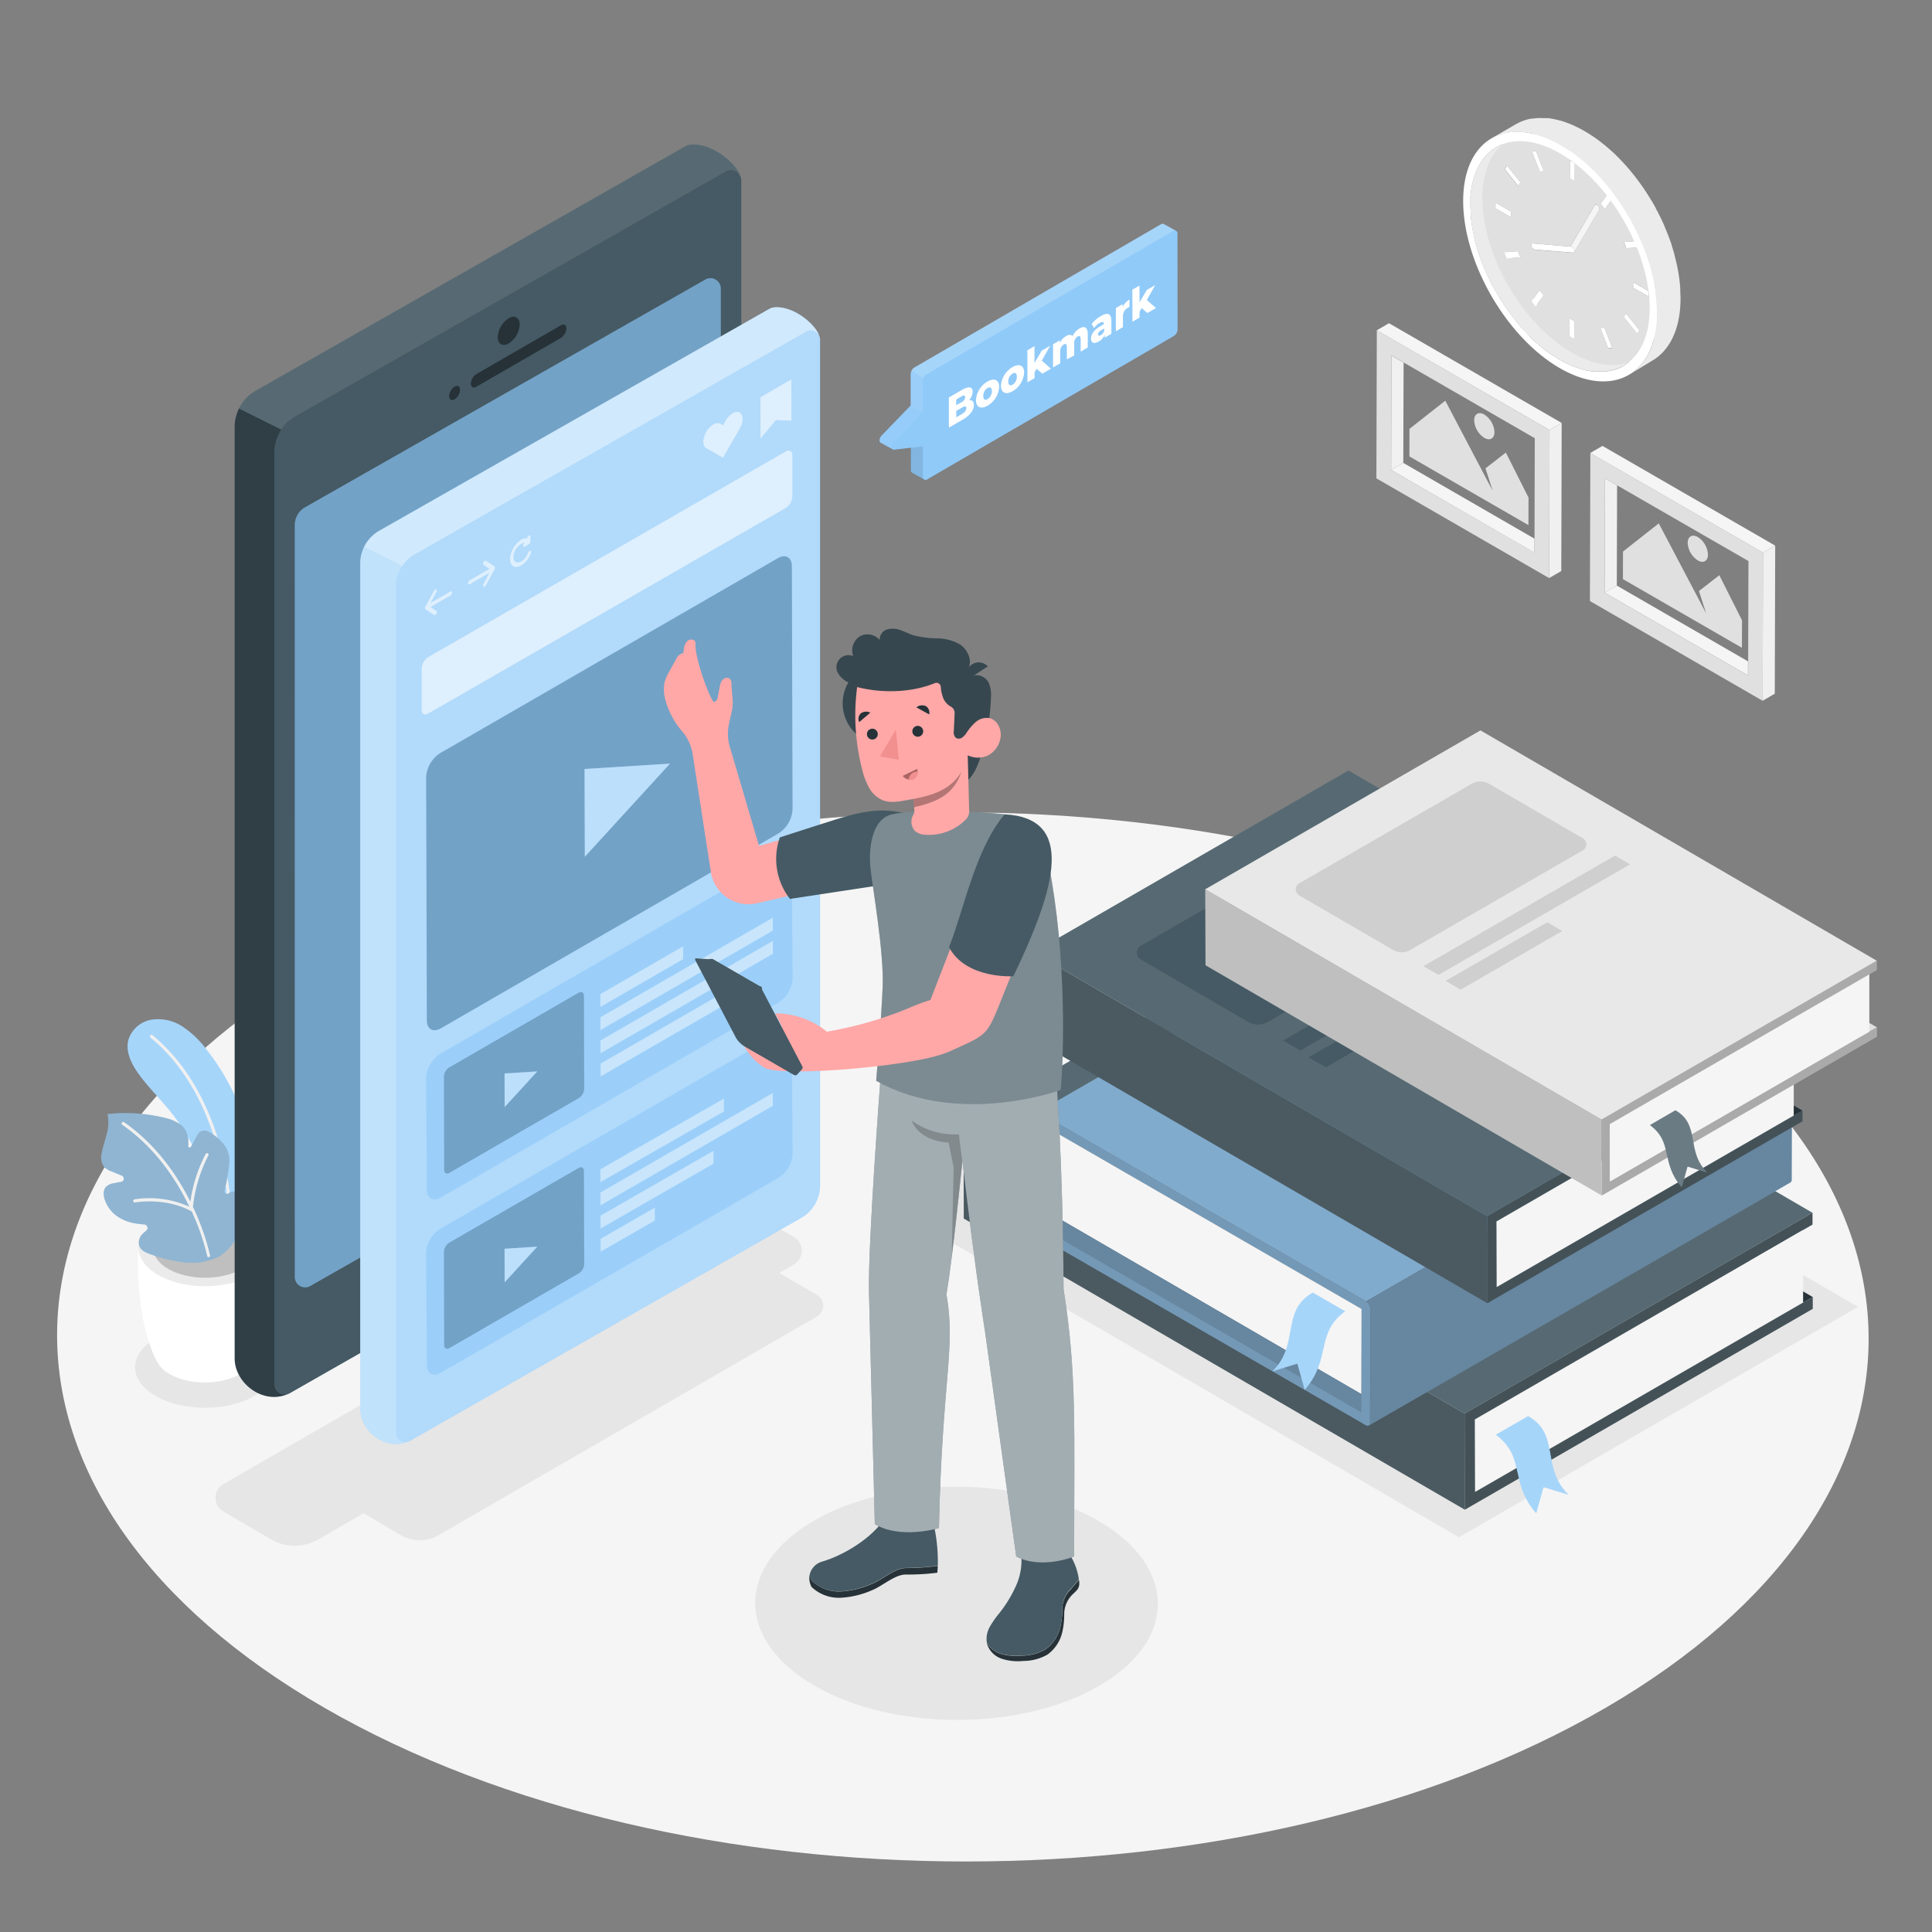 <svg xmlns="http://www.w3.org/2000/svg" viewBox="0 0 500 500"><rect x="0" y="0" width="500" height="500" fill="#808080" stroke="none"/><g id="freepik--Floor--inject-63"><path d="M414.38,250c-91.84-53-240.25-53-331.49,0S-7.87,389,84,442s240.25,53,331.5,0S506.22,303,414.38,250Z" style="fill:#f5f5f5"></path></g><g id="freepik--Shadows--inject-63"><path d="M57.84,384.07l123.08-71a12.31,12.31,0,0,1,12.31,0l12.23,7.08a4.1,4.1,0,0,1,0,7.1l-123,71.11a12.29,12.29,0,0,1-12.38,0l-12.21-7.16A4.1,4.1,0,0,1,57.84,384.07Z" style="fill:#e6e6e6"></path><path d="M94,385.93l97.89-56.47a9.77,9.77,0,0,1,9.78,0l9.73,5.62a3.26,3.26,0,0,1,0,5.65l-97.86,56.55a9.78,9.78,0,0,1-9.84,0L94,391.57A3.27,3.27,0,0,1,94,385.93Z" style="fill:#e6e6e6"></path><path d="M65.75,346.47c-7.08-4.09-18.53-4.09-25.56,0s-7,10.72.08,14.8,18.53,4.09,25.56,0S72.83,350.56,65.75,346.47Z" style="fill:#e6e6e6"></path><path d="M284.27,393.6c-20.42-11.79-53.41-11.79-73.69,0s-20.18,30.9.24,42.68,53.4,11.79,73.69,0S304.68,405.39,284.27,393.6Z" style="fill:#e6e6e6"></path><polygon points="377.58 397.85 480.87 338.21 332.11 251.76 228.82 311.4 377.58 397.85" style="fill:#e6e6e6"></polygon></g><g id="freepik--Plant--inject-63"><path d="M70.15,323l-17.14.5L35.87,323c-.74,11.57,1.52,23.37,4.64,29.13h0a7.81,7.81,0,0,0,3.39,3.46c5.06,2.92,13.23,2.92,18.26,0A7.65,7.65,0,0,0,65.56,352C68.65,346.2,70.89,334.47,70.15,323Z" style="fill:#fff"></path><path d="M65.09,315.92c6.72,3.88,6.76,10.17.08,14.05s-17.53,3.88-24.24,0-6.75-10.17-.08-14.05S58.38,312.05,65.09,315.92Z" style="fill:#ebebeb"></path><path d="M62.44,317.47c5.24,3,5.27,7.93.06,10.95s-13.68,3-18.92,0-5.26-7.93-.06-10.95S57.2,314.44,62.44,317.47Z" style="fill:#e0e0e0"></path><g style="opacity:0.15"><path d="M62.44,317.47c5.24,3,5.27,7.93.06,10.95s-13.68,3-18.92,0-5.26-7.93-.06-10.95S57.2,314.44,62.44,317.47Z"></path></g><path d="M44.27,287.86c-2.79-3.46-6-6.57-8.59-10.21-1.74-2.48-3.2-5.52-2.47-8.47a7.6,7.6,0,0,1,6-5.28,11.49,11.49,0,0,1,8.05,1.8,24.63,24.63,0,0,1,6.09,5.79,60.5,60.5,0,0,1,12.74,43.2,9.06,9.06,0,0,1-1.59,5,5,5,0,0,1-5.12,1.56c-4.67-1.38-4-7.69-4.82-11.4a51.9,51.9,0,0,0-5.36-14.57A50.88,50.88,0,0,0,44.27,287.86Z" style="fill:#90CAF9"></path><path d="M44.27,287.86c-2.79-3.46-6-6.57-8.59-10.21-1.74-2.48-3.2-5.52-2.47-8.47a7.6,7.6,0,0,1,6-5.28,11.49,11.49,0,0,1,8.05,1.8,24.63,24.63,0,0,1,6.09,5.79,60.5,60.5,0,0,1,12.74,43.2,9.06,9.06,0,0,1-1.59,5,5,5,0,0,1-5.12,1.56c-4.67-1.38-4-7.69-4.82-11.4a51.9,51.9,0,0,0-5.36-14.57A50.88,50.88,0,0,0,44.27,287.86Z" style="fill:#fff;opacity:0.2"></path><path d="M59.68,316.52a.41.41,0,0,1-.33-.38c-.33-7.5-2.77-33.09-20.4-47.61a.4.4,0,0,1-.06-.57.41.41,0,0,1,.58-.06c17.89,14.74,20.36,40.62,20.69,48.2a.41.41,0,0,1-.39.43Z" style="fill:#f0f0f0"></path><path d="M62.25,317.33a12.51,12.51,0,0,1-5.72,7.94,16,16,0,0,1-8.67,1.45,38.13,38.13,0,0,1-8.79-2.08c-1.42-.48-3-1.12-3.14-2.87a3.14,3.14,0,0,1,1-2.47,11.62,11.62,0,0,1,.91-.78.91.91,0,0,0-.48-1.63,21.24,21.24,0,0,1-2.51-.31,11,11,0,0,1-5.26-2.38,8.72,8.72,0,0,1-2.43-3.6c-.42-1.18-.54-2.65.35-3.53a3.79,3.79,0,0,1,1.95-.85c.62-.14,1.25-.25,1.88-.35a.84.84,0,0,0,.2-1.6l-2.66-1.11a4.86,4.86,0,0,1-2-1.25,4.39,4.39,0,0,1-.51-3.66c.32-1.67.9-3.27,1.29-4.93a10.59,10.59,0,0,0,.18-5,42.39,42.39,0,0,1,14.89,1,10.79,10.79,0,0,1,4.07,1.78c1.66,1.33,2.09,3.32,1.91,5.48a.39.39,0,0,0,.73.2l1.7-3.13a2,2,0,0,1,2.64-.84,12.24,12.24,0,0,1,3.89,3.05,6.78,6.78,0,0,1,1.66,5,44.19,44.19,0,0,1-1.24,7.3.68.68,0,0,0,1.06.71l.08-.06a2.3,2.3,0,0,1,1.6-.46c1.5.19,1.89,1.71,2,3A25,25,0,0,1,62.25,317.33Z" style="fill:#90CAF9"></path><path d="M62.25,317.33a12.51,12.51,0,0,1-5.72,7.94,16,16,0,0,1-8.67,1.45,38.13,38.13,0,0,1-8.79-2.08c-1.42-.48-3-1.12-3.14-2.87a3.14,3.14,0,0,1,1-2.47,11.62,11.62,0,0,1,.91-.78.91.91,0,0,0-.48-1.63,21.24,21.24,0,0,1-2.51-.31,11,11,0,0,1-5.26-2.38,8.72,8.72,0,0,1-2.43-3.6c-.42-1.18-.54-2.65.35-3.53a3.79,3.79,0,0,1,1.95-.85c.62-.14,1.25-.25,1.88-.35a.84.84,0,0,0,.2-1.6l-2.66-1.11a4.86,4.86,0,0,1-2-1.25,4.39,4.39,0,0,1-.51-3.66c.32-1.67.9-3.27,1.29-4.93a10.59,10.59,0,0,0,.18-5,42.39,42.39,0,0,1,14.89,1,10.79,10.79,0,0,1,4.07,1.78c1.66,1.33,2.09,3.32,1.91,5.48a.39.39,0,0,0,.73.2l1.7-3.13a2,2,0,0,1,2.64-.84,12.24,12.24,0,0,1,3.89,3.05,6.78,6.78,0,0,1,1.66,5,44.19,44.19,0,0,1-1.24,7.3.68.68,0,0,0,1.06.71l.08-.06a2.3,2.3,0,0,1,1.6-.46c1.5.19,1.89,1.71,2,3A25,25,0,0,1,62.25,317.33Z" style="opacity:0.2"></path><path d="M62.25,317.33a12.51,12.51,0,0,1-5.72,7.94,16,16,0,0,1-8.67,1.45,38.13,38.13,0,0,1-8.79-2.08c-1.42-.48-3-1.12-3.14-2.87a3.14,3.14,0,0,1,1-2.47,11.62,11.62,0,0,1,.91-.78.91.91,0,0,0-.48-1.63,21.24,21.24,0,0,1-2.51-.31,11,11,0,0,1-5.26-2.38,8.72,8.72,0,0,1-2.43-3.6c-.42-1.18-.54-2.65.35-3.53a3.79,3.79,0,0,1,1.95-.85c.62-.14,1.25-.25,1.88-.35a.84.84,0,0,0,.2-1.6l-2.66-1.11a4.86,4.86,0,0,1-2-1.25,4.39,4.39,0,0,1-.51-3.66c.32-1.67.9-3.27,1.29-4.93a10.59,10.59,0,0,0,.18-5,42.39,42.39,0,0,1,14.89,1,10.79,10.79,0,0,1,4.07,1.78c1.66,1.33,2.09,3.32,1.91,5.48a.39.39,0,0,0,.73.2l1.7-3.13a2,2,0,0,1,2.64-.84,12.24,12.24,0,0,1,3.89,3.05,6.78,6.78,0,0,1,1.66,5,44.19,44.19,0,0,1-1.24,7.3.68.68,0,0,0,1.06.71l.08-.06a2.3,2.3,0,0,1,1.6-.46c1.5.19,1.89,1.71,2,3A25,25,0,0,1,62.25,317.33Z" style="fill:#fff;opacity:0.2"></path><path d="M54.35,324.86a60.59,60.59,0,0,0-4-11.61.37.37,0,0,0-.14-.3l-.28-.61a37.53,37.53,0,0,1,4-13.3.4.4,0,1,0-.7-.4A37.87,37.87,0,0,0,49.27,311c-3.39-6.8-8.8-14.75-17.15-20.57a.41.41,0,0,0-.57.11.4.4,0,0,0,.1.56c8.62,6,14.05,14.31,17.36,21.21a25,25,0,0,0-14.2-1.92.41.41,0,0,0-.33.48.41.41,0,0,0,.32.32H35c.08,0,7.87-1.43,14.62,2.34a59.54,59.54,0,0,1,4,11.5.42.42,0,0,0,.32.32.43.43,0,0,0,.16,0A.4.4,0,0,0,54.35,324.86Z" style="fill:#f0f0f0"></path></g><g id="freepik--Device--inject-63"><path d="M191.56,45.52h0c-.81-2.84-6.58-8.24-12.32-8.13a4.86,4.86,0,0,0-1.61.32L66.13,101.14a10.78,10.78,0,0,0-5.39,9.27v241.2c0,6.14,7.08,12,13.74,9.18l0,0a2.56,2.56,0,0,0,.43-.17L186.46,297a10.65,10.65,0,0,0,5.39-9.26V46.68A2.62,2.62,0,0,0,191.56,45.52Z" style="fill:#455a64"></path><path d="M76.29,135.9a5.31,5.31,0,0,1,2.7-4.63L182.53,72.36a2.66,2.66,0,0,1,4,2.32V269.17a5.36,5.36,0,0,1-2.69,4.64l-103.54,59a2.67,2.67,0,0,1-4-2.32Z" style="fill:#90CAF9"></path><path d="M76.29,135.9a5.31,5.31,0,0,1,2.7-4.63L182.53,72.36a2.66,2.66,0,0,1,4,2.32V269.17a5.36,5.36,0,0,1-2.69,4.64l-103.54,59a2.67,2.67,0,0,1-4-2.32Z" style="opacity:0.2"></path><path d="M60.74,110.41v241.2c0,6.14,7.08,12,13.74,9.18l0,0A2.65,2.65,0,0,1,71,358.27V117.07a10.68,10.68,0,0,1,1.8-5.89l-10.92-5.45A10.66,10.66,0,0,0,60.74,110.41Z" style="opacity:0.3"></path><path d="M179.25,37.38a4.86,4.86,0,0,0-1.61.32L66.13,101.14a10.66,10.66,0,0,0-4.29,4.59l10.92,5.45a10.77,10.77,0,0,1,3.59-3.38L187.86,44.36a2.66,2.66,0,0,1,3.7,1.16h0C190.76,42.67,185,37.27,179.25,37.38Z" style="fill:#fff;opacity:0.1"></path><path d="M145.15,84.19c.78-.45,1.43-.1,1.43.8a3.17,3.17,0,0,1-1.42,2.47l-21.88,12.63c-.79.45-1.42.07-1.42-.83a3.12,3.12,0,0,1,1.41-2.44Z" style="fill:#263238"></path><path d="M117.65,100.07c.78-.46,1.42-.1,1.42.8a3.14,3.14,0,0,1-1.41,2.46c-.78.46-1.43.09-1.43-.81A3.11,3.11,0,0,1,117.65,100.07Z" style="fill:#263238"></path><path d="M131.65,82.35c1.57-.9,2.83-.18,2.84,1.62a6.24,6.24,0,0,1-2.82,4.91c-1.56.91-2.86.17-2.86-1.63A6.26,6.26,0,0,1,131.65,82.35Z" style="fill:#263238"></path><path d="M131.66,309.42c3.19-1.84,5.76-.37,5.77,3.29a12.74,12.74,0,0,1-5.73,10c-3.19,1.84-5.83.33-5.84-3.33A12.76,12.76,0,0,1,131.66,309.42Z" style="fill:#263238"></path></g><g id="freepik--Screen--inject-63"><path d="M212,86.9h0c-.74-2.58-6-7.48-11.18-7.38a4.47,4.47,0,0,0-1.47.29L98.12,137.38a9.81,9.81,0,0,0-4.89,8.42V364.73c0,5.58,6.43,10.9,12.46,8.34l0,0a1.68,1.68,0,0,0,.39-.16L207.34,315.2a9.68,9.68,0,0,0,4.89-8.41V88A2.27,2.27,0,0,0,212,86.9Z" style="fill:#90CAF9"></path><path d="M93.23,145.8V364.73c0,5.58,6.43,10.9,12.46,8.34l0,0a2.41,2.41,0,0,1-3.23-2.26V151.85a9.65,9.65,0,0,1,1.64-5.35l-9.91-4.95A9.59,9.59,0,0,0,93.23,145.8Z" style="fill:#fff;opacity:0.2"></path><path d="M200.8,79.51a4.47,4.47,0,0,0-1.47.29L98.12,137.38a9.66,9.66,0,0,0-3.89,4.17l9.91,4.95a9.6,9.6,0,0,1,3.26-3.07L208.61,85.85A2.41,2.41,0,0,1,212,86.9h0C211.24,84.31,206,79.41,200.8,79.51Z" style="fill:#fff;opacity:0.4"></path><path d="M212,86.9h0c-.74-2.58-6-7.48-11.18-7.38a4.47,4.47,0,0,0-1.47.29L98.12,137.38a9.81,9.81,0,0,0-4.89,8.41V364.73c0,5.58,6.43,10.9,12.46,8.34l0,0a1.8,1.8,0,0,0,.38-.16L207.34,315.2a9.68,9.68,0,0,0,4.89-8.41V88A2.27,2.27,0,0,0,212,86.9Z" style="fill:#fff;opacity:0.3"></path><path d="M203.32,116.83c1-.56,1.76-.12,1.76,1l0,10.67a3.9,3.9,0,0,1-1.75,3l-92.47,53.17c-1,.56-1.76.11-1.76-1l0-10.66a3.85,3.85,0,0,1,1.75-3Z" style="fill:#90CAF9"></path><g style="opacity:0.7"><path d="M203.32,116.83c1-.56,1.76-.12,1.76,1l0,10.67a3.9,3.9,0,0,1-1.75,3l-92.47,53.17c-1,.56-1.76.11-1.76-1l0-10.66a3.85,3.85,0,0,1,1.75-3Z" style="fill:#fff"></path></g><path d="M112.62,152.51a.35.35,0,0,1,.31,0c.2.09.21.43,0,.75L111.46,156l5.08-2.93c.26-.15.47,0,.47.27a1,1,0,0,1-.47.81l-5.08,2.93,1.52,1c.18.11.16.46,0,.77a1,1,0,0,1-.31.33.32.32,0,0,1-.35,0l-2.24-1.51a.31.31,0,0,1-.09-.11.52.52,0,0,1,0-.18,1.5,1.5,0,0,1,0-.2c0-.09.06-.15.09-.22l2.23-4.1A1.08,1.08,0,0,1,112.62,152.51Z" style="fill:#90CAF9"></path><path d="M125.45,145.11a.31.31,0,0,1,.34,0l2.24,1.51a.34.34,0,0,1,.09.12.53.53,0,0,1,0,.18,1.25,1.25,0,0,1,0,.19,1.65,1.65,0,0,1-.09.22l-2.23,4.11a.9.9,0,0,1-.35.37.3.3,0,0,1-.31,0c-.19-.09-.21-.42,0-.74l1.5-2.77-5.08,2.93c-.25.15-.47,0-.47-.27a1,1,0,0,1,.47-.81l5.08-2.93-1.52-1c-.17-.12-.16-.47,0-.78A.89.89,0,0,1,125.45,145.11Z" style="fill:#90CAF9"></path><path d="M134.83,139.69a2.47,2.47,0,0,1,1.56-.38,1,1,0,0,1,.46-.73h0c.26-.14.46,0,.45.3l0,1.2a1,1,0,0,1-.45.77l-1,.65h0c-.25.14-.46,0-.47-.25a1,1,0,0,1,.36-.75,1.87,1.87,0,0,0-.85.27,4.34,4.34,0,0,0-2,3.39c0,1.25.89,1.75,2,1.13a4.31,4.31,0,0,0,1.73-2.18,1.05,1.05,0,0,1,.41-.52.41.41,0,0,1,.23-.07c.22,0,.31.29.19.63a6.43,6.43,0,0,1-2.55,3.22c-1.61.92-2.91.17-2.92-1.67A6.41,6.41,0,0,1,134.83,139.69Z" style="fill:#90CAF9"></path><g style="opacity:0.7"><path d="M112.62,152.51a.35.35,0,0,1,.31,0c.2.09.21.43,0,.75L111.46,156l5.08-2.93c.26-.15.47,0,.47.27a1,1,0,0,1-.47.81l-5.08,2.93,1.52,1c.18.11.16.46,0,.77a1,1,0,0,1-.31.33.32.32,0,0,1-.35,0l-2.24-1.51a.31.31,0,0,1-.09-.11.52.52,0,0,1,0-.18,1.5,1.5,0,0,1,0-.2c0-.09.06-.15.09-.22l2.23-4.1A1.08,1.08,0,0,1,112.62,152.51Z" style="fill:#fff"></path><path d="M125.45,145.11a.31.31,0,0,1,.34,0l2.24,1.51a.34.34,0,0,1,.09.12.53.53,0,0,1,0,.18,1.25,1.25,0,0,1,0,.19,1.65,1.65,0,0,1-.09.22l-2.23,4.11a.9.9,0,0,1-.35.37.3.3,0,0,1-.31,0c-.19-.09-.21-.42,0-.74l1.5-2.77-5.08,2.93c-.25.15-.47,0-.47-.27a1,1,0,0,1,.47-.81l5.08-2.93-1.52-1c-.17-.12-.16-.47,0-.78A.89.89,0,0,1,125.45,145.11Z" style="fill:#fff"></path><path d="M134.83,139.69a2.47,2.47,0,0,1,1.56-.38,1,1,0,0,1,.46-.73h0c.26-.14.46,0,.45.3l0,1.2a1,1,0,0,1-.45.77l-1,.65h0c-.25.14-.46,0-.47-.25a1,1,0,0,1,.36-.75,1.87,1.87,0,0,0-.85.27,4.34,4.34,0,0,0-2,3.39c0,1.25.89,1.75,2,1.13a4.31,4.31,0,0,0,1.73-2.18,1.05,1.05,0,0,1,.41-.52.41.41,0,0,1,.23-.07c.22,0,.31.29.19.63a6.43,6.43,0,0,1-2.55,3.22c-1.61.92-2.91.17-2.92-1.67A6.41,6.41,0,0,1,134.83,139.69Z" style="fill:#fff"></path></g><path d="M189.6,106.94a1.89,1.89,0,0,1,1.85-.2c1,.6,1,2.47,0,4.23l-.68,1.17-3.66,6.34L182.76,116c-1-.59-1-2.47,0-4.23a5.11,5.11,0,0,1,1.83-1.93,1.82,1.82,0,0,1,1.83-.19l.69.39.66-1.17A5.28,5.28,0,0,1,189.6,106.94Z" style="fill:#90CAF9"></path><polygon points="204.82 98.15 204.85 108.89 200.82 108.73 196.82 113.52 196.79 102.79 204.82 98.15" style="fill:#90CAF9"></polygon><g style="opacity:0.7"><path d="M189.6,106.94a1.89,1.89,0,0,1,1.85-.2c1,.6,1,2.47,0,4.23l-.68,1.17-3.66,6.34L182.76,116c-1-.59-1-2.47,0-4.23a5.11,5.11,0,0,1,1.83-1.93,1.82,1.82,0,0,1,1.83-.19l.69.39.66-1.17A5.28,5.28,0,0,1,189.6,106.94Z" style="fill:#fff"></path><polygon points="204.82 98.15 204.85 108.89 200.82 108.73 196.82 113.52 196.79 102.79 204.82 98.15" style="fill:#fff"></polygon></g><path d="M201.3,144.47c2-1.16,3.63-.23,3.63,2.07l.18,62.87a7.94,7.94,0,0,1-3.6,6.25L114.1,266.12c-2,1.16-3.63.23-3.63-2.06l-.18-62.88a7.94,7.94,0,0,1,3.6-6.25Z" style="fill:#90CAF9"></path><g style="opacity:0.2"><path d="M201.3,144.47c2-1.16,3.63-.23,3.63,2.07l.18,62.87a7.94,7.94,0,0,1-3.6,6.25L114.1,266.12c-2,1.16-3.63.23-3.63-2.06l-.18-62.88a7.94,7.94,0,0,1,3.6-6.25Z"></path></g><polygon points="151.28 199.01 173.39 197.63 151.35 221.73 151.28 199.01" style="fill:#90CAF9"></polygon><g style="opacity:0.4"><polygon points="151.28 199.01 173.39 197.63 151.35 221.73 151.28 199.01" style="fill:#fff"></polygon></g><path d="M201.3,222.23c2-1.16,3.63-.22,3.63,2.07l.18,28.89a7.9,7.9,0,0,1-3.6,6.24L114.1,309.9c-2,1.15-3.63.23-3.63-2.07L110.29,279a7.92,7.92,0,0,1,3.6-6.25Z" style="fill:#90CAF9"></path><g style="opacity:0.1"><path d="M201.3,222.23c2-1.16,3.63-.22,3.63,2.07l.18,28.89a7.9,7.9,0,0,1-3.6,6.24L114.1,309.9c-2,1.15-3.63.23-3.63-2.07L110.29,279a7.92,7.92,0,0,1,3.6-6.25Z" style="fill:#fff"></path></g><path d="M149.73,256.92c.77-.44,1.39-.09,1.39.79l.07,24.08a3,3,0,0,1-1.38,2.39l-33.47,19.33c-.77.44-1.39.09-1.39-.79l-.07-24.08a3,3,0,0,1,1.38-2.39Z" style="fill:#90CAF9"></path><g style="opacity:0.2"><path d="M149.73,256.92c.77-.44,1.39-.09,1.39.79l.07,24.08a3,3,0,0,1-1.38,2.39l-33.47,19.33c-.77.44-1.39.09-1.39-.79l-.07-24.08a3,3,0,0,1,1.38-2.39Z"></path></g><polygon points="130.58 277.81 139.05 277.28 130.6 286.51 130.58 277.81" style="fill:#90CAF9"></polygon><g style="opacity:0.4"><polygon points="130.58 277.81 139.05 277.28 130.6 286.51 130.58 277.81" style="fill:#fff"></polygon></g><polygon points="176.79 244.9 176.8 248.23 155.38 260.6 155.38 257.26 176.79 244.9" style="fill:#90CAF9"></polygon><polygon points="200 237.5 200.01 240.84 155.4 266.59 155.39 263.25 200 237.5" style="fill:#90CAF9"></polygon><polygon points="200.02 243.5 200.03 246.84 155.42 272.59 155.41 269.26 200.02 243.5" style="fill:#90CAF9"></polygon><polygon points="186.84 257.12 186.85 260.45 155.44 278.59 155.43 275.25 186.84 257.12" style="fill:#90CAF9"></polygon><g style="opacity:0.5"><polygon points="176.79 244.9 176.8 248.23 155.38 260.6 155.38 257.26 176.79 244.9" style="fill:#fff"></polygon><polygon points="200 237.5 200.01 240.84 155.4 266.59 155.39 263.25 200 237.5" style="fill:#fff"></polygon><polygon points="200.02 243.5 200.03 246.84 155.42 272.59 155.41 269.26 200.02 243.5" style="fill:#fff"></polygon><polygon points="186.84 257.12 186.85 260.45 155.44 278.59 155.43 275.25 186.84 257.12" style="fill:#fff"></polygon></g><path d="M201.3,267.59c2-1.16,3.63-.23,3.63,2.07l.18,28.88a7.94,7.94,0,0,1-3.6,6.25L114.1,355.25c-2,1.16-3.63.24-3.63-2.06l-.18-28.89a7.94,7.94,0,0,1,3.6-6.25Z" style="fill:#90CAF9"></path><g style="opacity:0.1"><path d="M201.3,267.59c2-1.16,3.63-.23,3.63,2.07l.18,28.88a7.94,7.94,0,0,1-3.6,6.25L114.1,355.25c-2,1.16-3.63.24-3.63-2.06l-.18-28.89a7.94,7.94,0,0,1,3.6-6.25Z" style="fill:#fff"></path></g><path d="M149.73,302.28c.77-.45,1.39-.09,1.39.79l.07,24.08a3,3,0,0,1-1.38,2.39l-33.47,19.33c-.77.44-1.39.09-1.39-.79L114.88,324a3.06,3.06,0,0,1,1.38-2.4Z" style="fill:#90CAF9"></path><g style="opacity:0.2"><path d="M149.73,302.28c.77-.45,1.39-.09,1.39.79l.07,24.08a3,3,0,0,1-1.38,2.39l-33.47,19.33c-.77.44-1.39.09-1.39-.79L114.88,324a3.06,3.06,0,0,1,1.38-2.4Z"></path></g><polygon points="130.58 323.17 139.05 322.63 130.6 331.87 130.58 323.17" style="fill:#90CAF9"></polygon><g style="opacity:0.4"><polygon points="130.58 323.17 139.05 322.63 130.6 331.87 130.58 323.17" style="fill:#fff"></polygon></g><polygon points="187.35 284.31 187.36 287.65 155.38 305.95 155.38 302.61 187.35 284.31" style="fill:#90CAF9"></polygon><polygon points="200 282.86 200.01 286.19 155.4 311.95 155.39 308.61 200 282.86" style="fill:#90CAF9"></polygon><polygon points="184.67 297.81 184.68 301.15 155.42 317.95 155.41 314.61 184.67 297.81" style="fill:#90CAF9"></polygon><polygon points="169.46 312.54 169.47 315.88 155.44 323.94 155.43 320.61 169.46 312.54" style="fill:#90CAF9"></polygon><g style="opacity:0.5"><polygon points="187.35 284.31 187.36 287.65 155.38 305.95 155.38 302.61 187.35 284.31" style="fill:#fff"></polygon><polygon points="200 282.86 200.01 286.19 155.4 311.95 155.39 308.61 200 282.86" style="fill:#fff"></polygon><polygon points="184.67 297.81 184.68 301.15 155.42 317.95 155.41 314.61 184.67 297.81" style="fill:#fff"></polygon><polygon points="169.46 312.54 169.47 315.88 155.44 323.94 155.43 320.61 169.46 312.54" style="fill:#fff"></polygon></g></g><g id="freepik--Clock--inject-63"><path d="M408.38,40.63h0l-.36-.27h0Z" style="fill:none"></path><path d="M410.37,42.29l-.07-.06.06.06Z" style="fill:none"></path><path d="M396.34,34.53l-.5-.1.47.09Z" style="fill:none"></path><path d="M397.48,34.81,397,34.7l.44.11Z" style="fill:none"></path><path d="M402.27,36.7l0,0,0,0Z" style="fill:none"></path><path d="M417.85,95.75c.32-.1.63-.21.94-.33C418.48,95.54,418.17,95.65,417.85,95.75Z" style="fill:none"></path><path d="M421.51,56.11h0l-.21-.35h0Z" style="fill:none"></path><path d="M420.28,54.1l-.24-.39h0Z" style="fill:none"></path><path d="M412.36,44.16l-.22-.21.22.21Z" style="fill:none"></path><polygon points="413.7 45.53 413.69 45.52 413.7 45.53 413.7 45.53" style="fill:none"></polygon><path d="M417,49.44l0,0h0Z" style="fill:none"></path><path d="M415.2,96.24c.34,0,.69-.07,1-.12C415.89,96.17,415.54,96.21,415.2,96.24Z" style="fill:none"></path><path d="M396.11,87.24c.52.51,1,1,1.58,1.47C397.15,88.24,396.63,87.75,396.11,87.24Z" style="fill:none"></path><path d="M403.71,93.1c.49.29,1,.54,1.47.79C404.69,93.64,404.2,93.39,403.71,93.1Z" style="fill:none"></path><path d="M401.88,92c.6.41,1.21.79,1.83,1.15C403.09,92.74,402.48,92.36,401.88,92Z" style="fill:none"></path><path d="M411.18,96a5.12,5.12,0,0,0,.54.1A5.12,5.12,0,0,1,411.18,96Z" style="fill:none"></path><path d="M423.63,60.1l-.07-.15h0Z" style="fill:none"></path><path d="M390.33,34.29h0Z" style="fill:none"></path><path d="M393.85,34.16h0Z" style="fill:none"></path><path d="M391.71,34.14h0l-.29,0h0Z" style="fill:none"></path><path d="M395.18,34.31h0l-.53-.07.47.06Z" style="fill:none"></path><path d="M388.73,34.64h0l-.18.06.09,0Z" style="fill:none"></path><path d="M387.56,35.05l-.17.07.15-.06Z" style="fill:none"></path><path d="M406.18,39,406.1,39l.08.05Z" style="fill:none"></path><path d="M428.49,85.69c0,.24-.07.49-.12.72C428.42,86.18,428.45,85.93,428.49,85.69Z" style="fill:none"></path><path d="M427.93,88.19l-.18.62Z" style="fill:none"></path><path d="M428.24,87c-.05.22-.1.45-.15.66C428.14,87.43,428.19,87.2,428.24,87Z" style="fill:none"></path><path d="M427.14,90.42l-.24.55Z" style="fill:none"></path><path d="M427.56,89.33c-.07.2-.13.4-.21.6C427.43,89.73,427.49,89.53,427.56,89.33Z" style="fill:none"></path><path d="M426.66,91.44c-.09.18-.17.35-.26.52C426.49,91.79,426.57,91.62,426.66,91.44Z" style="fill:none"></path><polygon points="426.52 67.18 426.52 67.18 426.52 67.18 426.52 67.18" style="fill:none"></polygon><path d="M403.87,37.55l1,.64Z" style="fill:none"></path><path d="M428.82,82.83l-.06,1Z" style="fill:none"></path><path d="M428.69,84.3c0,.27-.06.55-.1.82C428.63,84.85,428.66,84.57,428.69,84.3Z" style="fill:none"></path><path d="M428.89,80.91c0,.5,0,1,0,1.46C428.88,81.89,428.89,81.41,428.89,80.91Z" style="fill:none"></path><path d="M428.82,78.73v-.14a.61.61,0,0,1,0,.14Z" style="fill:none"></path><path d="M428.58,76.12l0-.28,0,.28Z" style="fill:none"></path><path d="M423.88,95.26l.37-.37Z" style="fill:none"></path><path d="M428,72.84c0-.06,0-.11,0-.17a1,1,0,0,0,0,.17Z" style="fill:none"></path><path d="M428.35,74.5h0l-.12-.68h0Z" style="fill:none"></path><path d="M426.13,92.4c-.09.16-.19.33-.29.48C425.94,92.73,426,92.56,426.13,92.4Z" style="fill:none"></path><path d="M422.77,96.21l-.42.31Z" style="fill:none"></path><path d="M424.92,94.12c-.11.14-.22.28-.34.41C424.7,94.4,424.81,94.26,424.92,94.12Z" style="fill:none"></path><path d="M425.55,93.3c-.1.15-.2.3-.31.44C425.35,93.6,425.45,93.45,425.55,93.3Z" style="fill:none"></path><path d="M423.53,95.58l-.39.34Z" style="fill:none"></path><path d="M387,38.32l-.38.24Z" style="fill:none"></path><path d="M383.49,67.77c-.25-.65-.48-1.29-.7-1.94.22.65.45,1.29.7,1.94Z" style="fill:none"></path><path d="M382.74,65.68h0c-.22-.67-.42-1.34-.61-2h0C382.32,64.34,382.52,65,382.74,65.68Z" style="fill:none"></path><path d="M422.38,92.54a8.87,8.87,0,0,1-1.05.12l-.23,0a11.92,11.92,0,0,1-1.34,0h-.31c-.51,0-1-.08-1.55-.16-.35,0-.7-.12-1-.19l-.34-.08-.72-.18q-.63-.18-1.26-.39l-.25-.1c-.34-.12-.68-.24-1-.39l-.39-.16c-.37-.16-.73-.33-1.11-.51l-.42-.21c-.48-.24-1-.5-1.47-.79s-1.22-.74-1.83-1.14l-.31-.21c-.57-.39-1.14-.81-1.71-1.24l-.32-.26c-.58-.45-1.14-.91-1.7-1.4l-.15-.13c-.53-.48-1.06-1-1.58-1.48l-.26-.25c-.4-.39-.79-.8-1.18-1.21a.46.46,0,0,0-.07-.07c-.36-.4-.73-.8-1.08-1.21l-.24-.27c-.58-.67-1.15-1.37-1.7-2.08l-.18-.23c-.44-.57-.87-1.16-1.29-1.75l-.19-.26c-.4-.57-.79-1.16-1.17-1.76l-.27-.42c-.31-.49-.61-1-.91-1.48l-.18-.32c-.34-.57-.66-1.14-1-1.72-.07-.15-.15-.29-.22-.43-.24-.46-.48-.93-.71-1.4-.08-.15-.15-.31-.23-.46-.28-.6-.55-1.19-.81-1.79,0-.08-.07-.17-.11-.26-.23-.53-.45-1.07-.66-1.61-.07-.17-.13-.33-.19-.49-.24-.64-.48-1.29-.69-1.93a1,1,0,0,1-.05-.16c-.22-.66-.42-1.33-.61-2,0-.13-.08-.25-.11-.38-.22-.78-.4-1.55-.57-2.33,0-.16-.08-.33-.11-.5l-.18-.91c0-.21-.07-.42-.11-.63s-.1-.63-.14-.94S387,54,387,53.85c-.08-.66-.15-1.33-.19-2l0-.42c0-.68-.06-1.35-.06-2,0-5.51,1.48-9.79,4-12.6,3.75-.8,8.29.08,13.17,2.9,12.83,7.41,23.2,25.36,23.15,40.11,0,5.49-1.48,9.77-4,12.58l-.34.08Z" style="fill:none"></path><path d="M388.47,77.72c-.31-.48-.61-1-.9-1.47.29.49.59,1,.9,1.47Z" style="fill:none"></path><path d="M393.28,84.23c-.58-.68-1.15-1.37-1.71-2.08.56.71,1.13,1.4,1.71,2.08Z" style="fill:none"></path><path d="M385.49,72.38c.23.46.46.93.7,1.39C386,73.31,385.72,72.84,385.49,72.38Z" style="fill:none"></path><path d="M387.38,75.93h0c-.33-.57-.65-1.14-1-1.73h0C386.73,74.79,387.05,75.36,387.38,75.93Z" style="fill:none"></path><path d="M420,94.87l.07,0a10.22,10.22,0,0,1-.94.46h0A8.48,8.48,0,0,0,420,94.87Z" style="fill:none"></path><path d="M389.92,79.91c-.4-.58-.79-1.16-1.18-1.76.39.6.78,1.18,1.18,1.76Z" style="fill:none"></path><path d="M394.59,85.69c-.36-.39-.72-.78-1.08-1.19h0C393.87,84.91,394.23,85.3,394.59,85.69Z" style="fill:none"></path><path d="M399.53,90.25c-.6-.47-1.2-1-1.78-1.48l.09.08C398.39,89.34,399,89.8,399.53,90.25Z" style="fill:none"></path><path d="M401.57,91.75l.23.15c-.73-.49-1.45-1-2.15-1.56l.21.17C400.42,90.94,401,91.35,401.57,91.75Z" style="fill:none"></path><path d="M420.15,94.77h0Z" style="fill:none"></path><path d="M395.85,87c-.4-.4-.8-.8-1.19-1.22C395.05,86.19,395.45,86.59,395.85,87Z" style="fill:none"></path><path d="M406.71,94.6h0c-.45-.19-.9-.4-1.35-.62l.24.12C406,94.28,406.34,94.45,406.71,94.6Z" style="fill:none"></path><path d="M408.12,95.16l.26.1c.42.14.83.26,1.24.38a23,23,0,0,1-2.53-.87h0Q407.61,95,408.12,95.16Z" style="fill:none"></path><path d="M413.3,96.25l-.74,0,.74,0Z" style="fill:none"></path><path d="M414.93,96.26a12,12,0,0,1-1.34,0h0C414.05,96.29,414.49,96.28,414.93,96.26Z" style="fill:none"></path><path d="M417.68,95.8a11.29,11.29,0,0,1-1.15.27h0A10.88,10.88,0,0,0,417.68,95.8Z" style="fill:none"></path><path d="M410.67,95.9l-.4-.1.09,0Z" style="fill:none"></path><path d="M391.39,81.91h0c-.44-.57-.87-1.15-1.28-1.74h0C390.52,80.76,391,81.34,391.39,81.91Z" style="fill:none"></path><path d="M383.64,41.55c-.09.12-.18.24-.26.37C383.46,41.79,383.55,41.67,383.64,41.55Z" style="fill:none"></path><path d="M384.22,40.78l-.28.35Z" style="fill:none"></path><path d="M383.1,42.37l-.24.41Z" style="fill:none"></path><path d="M385.52,39.42l-.33.3Z" style="fill:none"></path><path d="M386.23,38.84l-.36.27Z" style="fill:none"></path><path d="M384.85,40.07l-.31.32Z" style="fill:none"></path><path d="M383.67,68.25q.31.81.66,1.62Q384,69.06,383.67,68.25Z" style="fill:none"></path><path d="M384.44,70.13c.26.6.54,1.19.82,1.78C385,71.32,384.7,70.73,384.44,70.13Z" style="fill:none"></path><path d="M394.59,85.69c-.36-.39-.72-.78-1.08-1.19h0l-.23-.27h0c-.58-.68-1.15-1.37-1.71-2.08l-.18-.24h0c-.44-.57-.87-1.15-1.28-1.74h0l-.19-.26h0c-.4-.58-.79-1.16-1.18-1.76l-.27-.43h0c-.31-.48-.61-1-.9-1.47l-.19-.32h0c-.33-.57-.65-1.14-1-1.73h0l-.23-.43c-.24-.46-.47-.93-.7-1.39-.08-.16-.16-.31-.23-.47-.28-.59-.56-1.18-.82-1.78,0-.09-.07-.17-.11-.26q-.34-.81-.66-1.62l-.18-.48h0c-.25-.65-.48-1.29-.7-1.94,0,0,0-.1-.05-.15h0c-.22-.67-.42-1.34-.61-2h0c0-.13-.07-.26-.11-.39-.21-.77-.4-1.55-.57-2.32h0c0-.17-.07-.34-.11-.51s-.11-.6-.17-.9-.07-.39-.1-.58v-.06c-.05-.31-.1-.62-.14-.93s-.06-.37-.08-.56c-.09-.67-.15-1.33-.2-2,0-.14,0-.28,0-.42,0-.68-.07-1.35-.07-2,0-.46,0-.91,0-1.35,0-.17,0-.33,0-.49s0-.55.06-.81l.06-.5c0-.25.05-.5.09-.75l.09-.52c0-.22.07-.45.12-.67s.08-.35.12-.52.09-.42.14-.62.1-.34.14-.5.11-.4.17-.58l.18-.49c.06-.18.12-.37.19-.54s.13-.31.2-.46.14-.35.22-.51.14-.29.22-.43.16-.33.24-.48l.24-.41c.09-.15.18-.3.28-.45s.17-.25.26-.37.19-.29.3-.42l.28-.35.32-.39.31-.32c.11-.12.22-.24.34-.35l.33-.3.35-.31.36-.27.37-.28.38-.24a11.31,11.31,0,0,1,3.71-1.5c-2.5,2.81-4,7.09-4,12.6,0,.67,0,1.34.06,2l0,.42c0,.66.11,1.33.19,2,0,.19.05.38.08.56s.09.62.14.94.08.42.11.63l.18.91c0,.17.07.34.11.5.17.78.35,1.55.57,2.33,0,.13.07.25.11.38.19.67.39,1.34.61,2a1,1,0,0,0,.05.16c.21.64.45,1.29.69,1.93.06.16.12.32.19.49.21.54.43,1.08.66,1.61,0,.09.07.18.11.26.26.6.53,1.19.81,1.79.08.15.15.31.23.46.23.47.47.94.71,1.4.07.14.15.28.22.43.31.58.63,1.15,1,1.72l.18.32c.3.5.6,1,.91,1.48l.27.42c.38.6.77,1.19,1.17,1.76l.19.26c.42.59.85,1.18,1.29,1.75l.18.23c.55.71,1.12,1.41,1.7,2.08l.24.27c.35.41.72.81,1.08,1.21a.46.46,0,0,1,.07.07c.39.41.78.82,1.18,1.21l.26.25c.52.51,1.05,1,1.58,1.48l.15.13c.56.49,1.12,1,1.7,1.4l.32.26c.57.43,1.14.85,1.71,1.24l.31.21c.61.4,1.22.79,1.83,1.14s1,.55,1.47.79l.42.21c.38.18.74.35,1.11.51l.39.16c.35.15.69.27,1,.39l.25.1q.63.21,1.26.39l.72.18.34.08c.35.07.7.14,1,.19.53.08,1,.13,1.55.16h.31a11.92,11.92,0,0,0,1.34,0l.23,0a8.87,8.87,0,0,0,1.05-.12l.32-.05.34-.08a11.09,11.09,0,0,1-2.88,2.35h0l-.12.06-.07,0a8.48,8.48,0,0,1-.86.41h0l-.3.13c-.31.12-.62.23-.94.33l-.17,0a10.88,10.88,0,0,1-1.13.26h0l-.3.05c-.34,0-.69.09-1,.12l-.27,0c-.44,0-.88,0-1.33,0h0l-.29,0h0l-.74,0c-.28,0-.56-.06-.84-.11a5.12,5.12,0,0,1-.54-.1c-.17,0-.34,0-.51-.09l-.31-.08-.09,0-.65-.16c-.41-.12-.82-.24-1.24-.38l-.26-.1q-.51-.18-1-.39h0l-.38-.17h0c-.37-.15-.74-.32-1.11-.5l-.24-.12-.18-.09c-.49-.25-1-.5-1.47-.79s-1.23-.74-1.83-1.15l-.08,0-.23-.15c-.58-.4-1.15-.81-1.71-1.24l-.21-.17-.12-.09c-.57-.45-1.14-.91-1.69-1.4l-.09-.08-.06-.06c-.54-.47-1.06-1-1.58-1.47l-.26-.25c-.4-.4-.8-.8-1.19-1.22Z" style="fill:#ebebeb"></path><polygon points="422.65 73.02 422.65 74.45 426.68 76.78 426.68 75.35 422.65 73.02" style="fill:#fff"></polygon><polygon points="390.04 42.88 389.42 43.76 392.9 48.09 393.53 47.22 390.04 42.88" style="fill:#fff"></polygon><path d="M430.09,78c0,14.74-10.48,20.68-23.3,13.27S383.59,66,383.63,51.21s10.48-20.69,23.31-13.28S430.13,63.29,430.09,78ZM396.37,63.79a1.36,1.36,0,0,0,.56.76.52.52,0,0,0,.25.08l9.87.78a.32.32,0,0,0,.36-.15l6.46-10.94a1.12,1.12,0,0,0-.28-1.12,1,1,0,0,0-.27-.23c-.23-.13-.45-.11-.56.07l-6.35,10.77L396.69,63c-.31,0-.46.32-.32.75m19-9.66,2-2.85L416.29,50l-2,2.85,1.07,1.33m.85,36,1.07-.09-2-5.18-1.08.09,2,5.18M390,66.89l3.5-.3L392.86,65l-3.51.3.62,1.59m33.72,19.47.62-.88-3.49-4.33-.62.87,3.49,4.34M390,42.89l-.63.87,3.49,4.33.63-.87L390,42.89m30.83,21.35,3.5-.3-.62-1.59-3.5.3.62,1.59M397.54,39.13l-1.07.09,2,5.18,1.07-.09-2-5.18m-.11,40.16,2-2.86-1.07-1.32-2,2.85,1.07,1.33m-6.36-23.07V54.79l-4-2.33v1.43l4,2.33m35.61,19.13-4-2.33v1.43l4,2.33V75.35M406.18,87l1.24.71V83.12l-1.24-.72V87m1.37-44.84-1.24-.71,0,4.63,1.24.72,0-4.64" style="fill:#e0e0e0"></path><polygon points="406.31 41.49 406.29 46.12 407.53 46.84 407.55 42.2 406.31 41.49" style="fill:#fff"></polygon><polygon points="416.29 49.95 414.26 52.8 415.33 54.13 417.36 51.28 416.29 49.95" style="fill:#fff"></polygon><polygon points="423.75 62.35 420.25 62.65 420.87 64.24 424.37 63.94 423.75 62.35" style="fill:#fff"></polygon><polygon points="420.82 81.14 420.2 82.02 423.69 86.36 424.31 85.48 420.82 81.14" style="fill:#fff"></polygon><polygon points="415.25 84.84 414.17 84.93 416.18 90.11 417.25 90.02 415.25 84.84" style="fill:#fff"></polygon><polygon points="406.19 82.4 406.18 87.04 407.42 87.75 407.43 83.12 406.19 82.4" style="fill:#fff"></polygon><polygon points="398.39 75.11 396.36 77.96 397.43 79.29 399.46 76.43 398.39 75.11" style="fill:#fff"></polygon><polygon points="392.86 65 389.35 65.3 389.97 66.89 393.47 66.59 392.86 65" style="fill:#fff"></polygon><polygon points="387.04 52.46 387.04 53.89 391.07 56.22 391.08 54.79 387.04 52.46" style="fill:#fff"></polygon><polygon points="397.54 39.13 396.47 39.22 398.48 44.4 399.55 44.31 397.54 39.13" style="fill:#fff"></polygon><path d="M406.87,63.91a.52.52,0,0,0-.25-.08l-.21,0L396.69,63c-.31,0-.46.32-.32.75a1.36,1.36,0,0,0,.56.76.52.52,0,0,0,.25.08l9.87.78h.06c.31,0,.45-.3.32-.75A1.41,1.41,0,0,0,406.87,63.91Z" style="fill:#fff"></path><path d="M413.32,53c-.23-.13-.45-.11-.56.07l-6.35,10.77.21,0a.52.52,0,0,1,.25.08,1.41,1.41,0,0,1,.56.75c.13.45,0,.78-.32.75h-.06a.32.32,0,0,0,.36-.15l6.46-10.94a1.12,1.12,0,0,0-.28-1.12A1,1,0,0,0,413.32,53Z" style="fill:#f5f5f5"></path><path d="M422.77,96.21l.37-.29.39-.34.35-.32.37-.37c.11-.12.23-.23.33-.36s.23-.27.34-.41.22-.25.32-.38.21-.29.31-.44.2-.27.29-.42.2-.32.29-.48l.27-.44c.09-.17.17-.34.26-.52l.24-.47.24-.55.21-.49c.08-.2.14-.4.21-.6s.13-.34.19-.52l.18-.62c.05-.18.11-.36.16-.55s.1-.44.15-.66.09-.37.13-.57.08-.48.12-.72.07-.37.1-.57.07-.55.1-.82.05-.35.07-.52l.06-1c0-.15,0-.3,0-.46,0-.48,0-1,0-1.46,0-.72,0-1.45-.07-2.18h0a.61.61,0,0,0,0-.14c-.05-.82-.12-1.64-.23-2.47h0l0-.28c-.06-.44-.13-.89-.2-1.34h0l-.12-.68h0c-.06-.33-.13-.66-.19-1h0a1,1,0,0,1,0-.17,49.14,49.14,0,0,0-1.48-5.49h0a57.19,57.19,0,0,0-2.89-7.08l-.07-.15h0c-.64-1.3-1.32-2.58-2.05-3.84h0l-.21-.35h0c-.33-.56-.67-1.11-1-1.66l-.24-.39h0c-1-1.47-2-2.9-3-4.27l0,0h0q-1.58-2-3.28-3.86h0c-.44-.47-.88-.93-1.33-1.37h0l-.22-.21c-.58-.57-1.17-1.13-1.77-1.66h0l-.06-.06c-.63-.56-1.27-1.09-1.92-1.6h0l-.35-.27h0c-.6-.47-1.22-.92-1.84-1.34h0L406.1,39c-.39-.27-.79-.53-1.19-.78l-1-.64c-.54-.3-1.07-.58-1.6-.85h0l0,0a25.92,25.92,0,0,0-4.75-1.87h0L397,34.7l-.68-.17h0l-.47-.09-.64-.11h-.06l-.47-.06-.82-.09h-.32a13.39,13.39,0,0,0-1.79,0h0l-.24,0h0c-.38,0-.75.07-1.12.13h0a12.9,12.9,0,0,0-1.55.33h0l-.06,0-.09,0q-.52.16-1,.36h0l-.15.06a13,13,0,0,0-1.35.66l-.05,0,6.16-3.57.14-.08.16-.08q.45-.24.93-.45l.17-.09.15-.05c.36-.15.74-.28,1.13-.4l0,0h0a12.83,12.83,0,0,1,1.26-.29l.14,0,.21,0c.37-.06.75-.11,1.13-.14l.18,0h.07a14,14,0,0,1,1.45,0h.14l.48,0,.33,0q.51,0,1,.12h0c.37.05.75.13,1.13.21l.36.08.72.18.07,0q.66.18,1.35.42l.28.1,1.1.42.15.06.28.12c.39.17.79.36,1.19.55l.46.22c.52.27,1.05.55,1.59.86s1.32.8,2,1.24l.33.22c.62.42,1.24.87,1.85,1.34l.35.28c.62.48,1.23,1,1.83,1.51l.16.15c.58.51,1.15,1,1.72,1.59l.17.17.1.1c.44.43.86.87,1.28,1.32l.07.07c.4.42.79.86,1.18,1.3l.11.13.14.16c.63.74,1.25,1.48,1.85,2.25a.18.18,0,0,0,.05.07l.13.18c.48.62.94,1.25,1.4,1.89a1.33,1.33,0,0,0,.14.19l.06.1c.44.62.86,1.25,1.27,1.89l.12.18.17.28c.34.53.66,1.06,1,1.6l.15.25a.31.31,0,0,1,.05.1c.36.61.71,1.23,1,1.86l.09.15a3,3,0,0,0,.16.31c.26.5.51,1,.76,1.51l.16.32.09.19c.3.64.6,1.28.88,1.93l0,.06c0,.06.05.13.08.2q.38.87.72,1.77l.12.28a2.34,2.34,0,0,0,.09.24c.26.7.51,1.39.75,2.09v0a.56.56,0,0,0,0,.12c.23.72.45,1.45.66,2.17,0,.09.06.18.08.27a.83.83,0,0,0,0,.15c.23.84.43,1.67.61,2.51l.06.22.06.33c.07.33.13.66.19,1l.12.69c.06.34.11.67.15,1,0,.16.05.32.08.48a.49.49,0,0,0,0,.12q.13,1.08.21,2.16l0,.45c0,.73.07,1.46.07,2.18,0,7.92-2.82,13.49-7.33,16.11L421.57,97l.39-.25.39-.25Z" style="fill:#ebebeb"></path><path d="M378.67,51.91c-.05,15.93,11.16,35.35,25,43.36,7.18,4.14,13.67,4.41,18.26,1.5l.39-.25.42-.31.37-.29.39-.34.35-.32.37-.37c.11-.12.23-.23.33-.36s.23-.27.34-.41.22-.25.32-.38.21-.29.31-.44.2-.27.29-.42.2-.32.29-.48l.27-.44c.09-.17.17-.34.26-.52l.24-.47.24-.55.21-.49c.08-.2.14-.4.21-.6s.13-.34.19-.52l.18-.62c.05-.18.11-.36.16-.55s.1-.44.15-.66.09-.37.13-.57.08-.48.12-.72.07-.37.1-.57.07-.55.1-.82.05-.35.07-.52l.06-1c0-.15,0-.3,0-.46,0-.48,0-1,0-1.46,0-.72,0-1.45-.07-2.18v-.14c-.05-.82-.12-1.64-.23-2.47l0-.28c-.06-.44-.13-.89-.2-1.34l-.12-.68c-.06-.33-.13-.66-.19-1,0-.06,0-.11,0-.17a49.14,49.14,0,0,0-1.48-5.49h0a57.19,57.19,0,0,0-2.89-7.08l-.07-.15c-.64-1.3-1.32-2.58-2.05-3.84l-.21-.35c-.33-.56-.67-1.11-1-1.66l-.24-.39c-1-1.47-2-2.9-3-4.27l0,0q-1.58-2-3.28-3.86h0c-.44-.47-.88-.93-1.33-1.37l-.22-.21c-.58-.57-1.17-1.13-1.77-1.66l-.07-.06c-.63-.56-1.27-1.09-1.92-1.6l-.36-.27c-.6-.47-1.22-.92-1.84-1.34L406.1,39c-.39-.27-.79-.53-1.19-.78l-1-.64c-.54-.3-1.07-.58-1.6-.85l0,0a25.92,25.92,0,0,0-4.75-1.87L397,34.7l-.68-.17-.5-.1-.64-.11-.53-.07-.82-.09h-.32a13.39,13.39,0,0,0-1.79,0l-.29,0c-.38,0-.75.07-1.12.13h0a12.9,12.9,0,0,0-1.55.33l-.18.06q-.52.16-1,.36l-.17.07a13,13,0,0,0-1.35.66C381.51,38.39,378.69,44,378.67,51.91Zm16,33.86-.07-.08c-.36-.39-.72-.78-1.08-1.19l-.23-.27c-.58-.68-1.15-1.37-1.71-2.08l-.18-.24c-.44-.57-.87-1.15-1.28-1.74l-.19-.26c-.4-.58-.79-1.16-1.18-1.76l-.27-.43c-.31-.48-.61-1-.9-1.47l-.19-.32c-.33-.57-.65-1.14-1-1.73l-.23-.43c-.24-.46-.47-.93-.7-1.39-.08-.16-.16-.31-.23-.47-.28-.59-.56-1.18-.82-1.78,0-.09-.07-.17-.11-.26q-.34-.81-.66-1.62l-.18-.48c-.25-.65-.48-1.29-.7-1.94,0,0,0-.1-.05-.15-.22-.67-.42-1.34-.61-2,0-.13-.07-.26-.11-.39-.21-.77-.4-1.55-.57-2.32,0-.17-.07-.34-.11-.51s-.11-.6-.17-.9-.07-.39-.1-.58-.11-.66-.15-1-.06-.37-.08-.56c-.09-.67-.15-1.33-.2-2,0-.14,0-.28,0-.42,0-.68-.07-1.35-.07-2,0-.46,0-.91,0-1.35,0-.17,0-.33,0-.49s0-.55.06-.81l.06-.5c0-.25.05-.5.09-.75l.09-.52c0-.22.07-.45.12-.67s.08-.35.12-.52.09-.42.14-.62.1-.34.14-.5.11-.4.17-.58l.18-.49c.06-.18.12-.37.19-.54s.13-.31.2-.46.14-.35.22-.51.14-.29.22-.43.16-.33.24-.48l.24-.41c.09-.15.18-.3.28-.45s.17-.25.26-.37.19-.29.3-.42l.28-.35.32-.39.31-.32c.11-.12.22-.24.34-.35l.33-.3.35-.31.36-.27.37-.28.38-.24a11.31,11.31,0,0,1,3.71-1.5c3.75-.8,8.29.08,13.17,2.9,12.83,7.41,23.2,25.36,23.15,40.11,0,5.49-1.48,9.77-4,12.58a11.09,11.09,0,0,1-2.88,2.35h0l-.12.06a10.22,10.22,0,0,1-.94.46l-.3.13c-.31.12-.62.23-.94.33l-.17,0a11.29,11.29,0,0,1-1.15.27l-.3.05c-.34,0-.69.09-1,.12l-.27,0a12,12,0,0,1-1.34,0l-.29,0-.74,0c-.28,0-.56-.06-.84-.11a5.12,5.12,0,0,1-.54-.1c-.17,0-.34,0-.51-.09l-.4-.1-.65-.16a23,23,0,0,1-2.53-.87l-.38-.17c-.45-.19-.9-.4-1.35-.62l-.18-.09c-.49-.25-1-.5-1.47-.79s-1.23-.74-1.83-1.15l-.08,0c-.73-.49-1.45-1-2.15-1.56l-.12-.09c-.6-.47-1.2-1-1.78-1.48l-.06-.06c-.54-.47-1.06-1-1.58-1.47l-.26-.25C395.45,86.59,395.05,86.19,394.66,85.77Z" style="fill:#fff"></path></g><g id="freepik--speech-bubble--inject-63"><path d="M304.73,60.34a.7.7,0,0,0-.36-.61h0L301.21,58h0a.69.69,0,0,0-.68,0l-63.84,37.1a2.11,2.11,0,0,0-1,1.84l0,8-7.5,7.75c-.67.7-.74,1.75-.22,1.91l3,1.65a.47.47,0,0,0,.41.14l4.35-.53,0,5.91a.7.7,0,0,0,.34.6h0l3.14,1.75,0,0,0,0a.71.71,0,0,0,.65,0l63.83-37.11a2.1,2.1,0,0,0,1.06-1.83Zm-65.39,36.9-.07.08Zm-.21.26a.35.35,0,0,1,0,.08A.35.35,0,0,0,239.13,97.5Zm-.3.71a.29.29,0,0,1,0,.09A.29.29,0,0,0,238.83,98.21Zm.67-1.13.07-.06Z" style="fill:#90CAF9"></path><path d="M238.85,123.55a.71.71,0,0,0,.33.6L236,122.4h0a.7.7,0,0,1-.34-.6l0-5.91,3.17-.39Z" style="opacity:0.1"></path><path d="M236.66,95.07,300.5,58a.69.69,0,0,1,.68,0h0l3.16,1.76h0a.7.7,0,0,0-.7,0l-63.83,37.1a2.14,2.14,0,0,0-.9,1L235.79,96A2.15,2.15,0,0,1,236.66,95.07Z" style="fill:#fff;opacity:0.2"></path><path d="M235.63,105l0-8a2.15,2.15,0,0,1,.18-.87l3.15,1.82a2,2,0,0,0-.16.81l0,8.06L235.63,105Z" style="fill:#fff;opacity:0.1"></path><path d="M228.13,112.71l7.5-7.75,3.17,1.77h0l-7.49,7.75c-.58.6-.72,1.46-.41,1.79l-3-1.65C227.39,114.46,227.46,113.41,228.13,112.71Z" style="fill:#fff;opacity:0.05"></path><path d="M250.78,103.58c.77-.12,1.25.27,1.26,1.22,0,1.34-1,2.7-2.8,3.75l-3.67,2.12,0-7.81,3.47-2c1.8-1,2.67-.7,2.67.5A3.45,3.45,0,0,1,250.78,103.58ZM249.09,107a1.65,1.65,0,0,0,1-1.36c0-.54-.35-.6-1-.22l-1.62.93V108l1.62-.94m-1.63-3.68v1.5l1.33-.76a1.57,1.57,0,0,0,1-1.32c0-.49-.33-.56-1-.19l-1.32.77" style="fill:#fff"></path><path d="M255.58,98.73c1.74-1,3-.42,3,1.4a6,6,0,0,1-3,4.86c-1.72,1-3,.41-3-1.43A6,6,0,0,1,255.58,98.73Zm0,4.56a2.37,2.37,0,0,0,1.11-2.08c0-.92-.48-1.15-1.12-.79a2.4,2.4,0,0,0-1.1,2.07c0,.93.49,1.16,1.11.8" style="fill:#fff"></path><path d="M262.05,95c1.74-1,3-.42,3,1.39a6,6,0,0,1-3,4.86c-1.72,1-3,.41-3-1.42A6,6,0,0,1,262.05,95Zm0,4.56a2.4,2.4,0,0,0,1.11-2.09c0-.91-.48-1.15-1.12-.78a2.4,2.4,0,0,0-1.1,2.06c0,.93.49,1.17,1.11.81" style="fill:#fff"></path><polygon points="267.72 89.59 267.73 93.93 269.61 90.73 271.79 89.47 269.61 93.33 271.99 95.42 269.76 96.71 268.28 95.44 267.74 96.38 267.74 97.87 265.9 98.94 265.88 90.66 267.72 89.59" style="fill:#fff"></polygon><path d="M279.38,85c1.22-.7,2.13-.4,2.13,1.47v3.46L279.68,91V87.87c0-.87-.32-1.06-.8-.78A2,2,0,0,0,278,89v3L276.11,93V89.93c0-.88-.31-1.07-.8-.79a2.05,2.05,0,0,0-.93,1.89v3l-1.85,1.06v-6l1.75-1v.64A4.3,4.3,0,0,1,275.86,87c.71-.42,1.32-.47,1.7,0A4.74,4.74,0,0,1,279.38,85Z" style="fill:#fff"></path><path d="M284.92,81.79c1.7-1,2.69-.68,2.7,1.25v3.35l-1.72,1V86.6a3.3,3.3,0,0,1-1.55,1.78c-1.26.73-2,.31-2-.73s.7-2.22,2.33-3.16l1-.61c0-.59-.39-.72-1.12-.3a4.52,4.52,0,0,0-1.42,1.34l-.63-1.08A8.22,8.22,0,0,1,284.92,81.79Zm.86,3.73V85l-.81.46c-.59.34-.8.71-.8,1.08s.26.47.69.22a2,2,0,0,0,.92-1.23" style="fill:#fff"></path><path d="M292.3,77.53v1.91a4.1,4.1,0,0,0-.42.21,2.42,2.42,0,0,0-1.26,2.23v2.78l-1.84,1.06,0-6,1.76-1v.73A4.43,4.43,0,0,1,292.3,77.53Z" style="fill:#fff"></path><polygon points="294.9 73.9 294.91 78.24 296.79 75.04 298.98 73.78 296.8 77.64 299.17 79.73 296.94 81.01 295.46 79.75 294.92 80.69 294.92 82.18 293.08 83.25 293.05 74.97 294.9 73.9" style="fill:#fff"></polygon></g><g id="freepik--Pictures--inject-63"><polygon points="418.5 125.6 452.46 145.2 452.38 171.16 418.43 151.55 418.5 125.6" style="fill:none"></polygon><polygon points="418.5 125.6 418.43 151.55 415.28 153.38 415.36 123.79 418.5 125.6" style="fill:#f0f0f0"></polygon><polygon points="452.38 171.16 452.37 174.79 415.28 153.38 418.43 151.55 452.38 171.16" style="fill:#f5f5f5"></polygon><path d="M411.47,155.55l44.69,25.81.11-38.32-44.69-25.81Zm3.81-2.17.08-29.59,3.14,1.81,34,19.6-.08,26v3.63Z" style="fill:#e0e0e0"></path><polygon points="411.57 117.23 414.72 115.4 459.42 141.21 456.27 143.03 411.57 117.23" style="fill:#f5f5f5"></polygon><polygon points="459.42 141.21 459.31 179.53 456.16 181.36 456.27 143.03 459.42 141.21" style="fill:#f0f0f0"></polygon><polygon points="363.25 93.85 397.2 113.45 397.13 139.41 363.17 119.8 363.25 93.85" style="fill:none"></polygon><polygon points="363.25 93.85 363.17 119.8 360.03 121.63 360.11 92.04 363.25 93.85" style="fill:#f0f0f0"></polygon><polygon points="397.13 139.41 397.12 143.04 360.03 121.63 363.17 119.8 397.13 139.41" style="fill:#f5f5f5"></polygon><path d="M356.21,123.8l44.7,25.81.11-38.32-44.7-25.81Zm3.82-2.17L360.11,92l3.14,1.81,33.95,19.6-.07,26V143Z" style="fill:#e0e0e0"></path><polygon points="356.32 85.48 359.47 83.65 404.16 109.46 401.02 111.28 356.32 85.48" style="fill:#f5f5f5"></polygon><polygon points="404.16 109.46 404.06 147.78 400.91 149.61 401.02 111.28 404.16 109.46" style="fill:#f0f0f0"></polygon><polygon points="429.29 135.45 420.03 142.74 420.01 149.87 450.81 167.65 450.83 160.53 444.96 148.87 439.69 152.96 441.55 158.75 438.85 153.61 429.29 135.45" style="fill:#e0e0e0"></polygon><path d="M439.41,139c-1.45-.84-2.63-.16-2.64,1.5a5.76,5.76,0,0,0,2.62,4.53c1.45.84,2.63.17,2.63-1.5A5.76,5.76,0,0,0,439.41,139Z" style="fill:#e0e0e0"></path><polygon points="374.04 103.7 364.77 110.99 364.75 118.12 395.56 135.9 395.58 128.78 389.71 117.12 384.44 121.21 386.3 127 383.59 121.86 374.04 103.7" style="fill:#e0e0e0"></polygon><path d="M384.15,107.29c-1.45-.84-2.63-.16-2.63,1.5a5.74,5.74,0,0,0,2.62,4.53c1.45.84,2.62.17,2.63-1.5A5.79,5.79,0,0,0,384.15,107.29Z" style="fill:#e0e0e0"></path></g><g id="freepik--Books--inject-63"><polygon points="381.76 386.1 469.12 335.66 452.91 326.24 381.7 367.35 381.76 386.1" style="fill:#263238"></polygon><polygon points="469.12 335.66 381.76 386.1 381.7 367.35 452.91 326.24 469.06 316.92 469.06 313.86 379.03 365.84 379.1 390.7 469.13 338.72 469.12 335.66" style="fill:#455a64"></polygon><polygon points="469.12 335.66 381.76 386.1 381.7 367.35 452.91 326.24 469.06 316.92 469.06 313.86 379.03 365.84 379.1 390.7 469.13 338.72 469.12 335.66" style="opacity:0.3"></polygon><polygon points="469.12 335.66 381.76 386.1 381.7 367.35 452.91 326.24 469.06 316.92 469.06 313.86 379.03 365.84 379.1 390.7 469.13 338.72 469.12 335.66" style="fill:#fff;opacity:0.1"></polygon><polygon points="379.03 365.84 249.36 290.48 249.43 315.35 379.1 390.7 379.03 365.84" style="fill:#455a64"></polygon><polygon points="379.03 365.84 249.36 290.48 249.43 315.35 379.1 390.7 379.03 365.84" style="opacity:0.2"></polygon><polygon points="379.03 365.84 249.36 290.48 249.43 315.35 379.1 390.7 379.03 365.84" style="fill:#fff;opacity:0.1"></polygon><polygon points="379.03 365.84 469.06 313.86 339.39 238.5 249.36 290.48 379.03 365.84" style="fill:#455a64"></polygon><polygon points="379.03 365.84 469.06 313.86 339.39 238.5 249.36 290.48 379.03 365.84" style="fill:#fff;opacity:0.1"></polygon><polygon points="466.64 318.31 466.64 337.09 381.76 386.1 381.7 367.35 466.64 318.31" style="fill:#f5f5f5"></polygon><path d="M397.57,391.64l1.89-6.79,6.48,2c-7.19-7-2.07-15.68-10.47-20.36l-8.37,4.83C394.93,377,390.53,383.54,397.57,391.64Z" style="fill:#90CAF9"></path><g style="opacity:0.2"><path d="M397.57,391.64l1.89-6.79,6.48,2c-7.19-7-2.07-15.68-10.47-20.36l-8.37,4.83C394.93,377,390.53,383.54,397.57,391.64Z" style="fill:#fff"></path></g><path d="M336.51,256,280.1,288.55a2.28,2.28,0,0,0,0,3.95l30.68,17.83a5.7,5.7,0,0,0,5.72,0l56.41-32.57a2.28,2.28,0,0,0,0-3.95L342.23,256A5.7,5.7,0,0,0,336.51,256Z" style="fill:#455a64"></path><polygon points="383.42 279.46 320.73 315.66 325.66 318.52 388.35 282.33 383.42 279.46" style="fill:#455a64"></polygon><polygon points="328 320.47 332.94 323.33 366.18 304.14 361.25 301.27 328 320.47" style="fill:#455a64"></polygon><polygon points="434.86 289.89 434.85 289.89 437.14 288.57 437.14 288.57 460.39 275.17 460.38 275.17 462.67 273.85 377.79 224.84 268.64 287.78 353.52 336.79 434.86 289.89" style="fill:#90CAF9"></polygon><path d="M462.67,273.85h0l-2.29,1.32h0l-23.25,13.4h0l-2.29,1.32h0l-81.34,46.9a2.47,2.47,0,0,1,1.14,2l-.08,29.42a.81.81,0,0,1-.32.72h0L463.38,306l0,0h0a.81.81,0,0,0,.31-.72l.08-29.41A2.48,2.48,0,0,0,462.67,273.85Z" style="fill:#90CAF9"></path><path d="M354.66,338.76a2.47,2.47,0,0,0-1.14-2l-84.88-49v2.63l83.74,48.35-.08,26.78-83.74-48.35v2.63l84.88,49a.8.8,0,0,0,.83.07.81.81,0,0,0,.32-.72Z" style="fill:#90CAF9"></path><polygon points="434.86 289.89 434.85 289.89 437.14 288.57 437.14 288.57 460.39 275.17 460.38 275.17 462.67 273.85 377.79 224.84 268.64 287.78 353.52 336.79 434.86 289.89" style="opacity:0.2"></polygon><path d="M462.67,273.85h0l-2.29,1.32h0l-23.25,13.4h0l-2.29,1.32h0l-81.34,46.9a2.47,2.47,0,0,1,1.14,2l-.08,29.42a.81.81,0,0,1-.32.72h0L463.38,306l0,0h0a.81.81,0,0,0,.31-.72l.08-29.41A2.48,2.48,0,0,0,462.67,273.85Z" style="opacity:0.4"></path><path d="M354.66,338.76a2.47,2.47,0,0,0-1.14-2l-84.88-49v2.63l83.74,48.35-.08,26.78-83.74-48.35v2.63l84.88,49a.8.8,0,0,0,.83.07.81.81,0,0,0,.32-.72Z" style="opacity:0.3"></path><polygon points="273.86 293.43 273.86 315.24 352.31 360.79 352.37 338.76 273.86 293.43" style="fill:#f5f5f5"></polygon><polygon points="268.55 317.19 273.86 314.06 273.86 315.24 352.31 360.79 352.29 365.54 268.55 317.19" style="fill:#90CAF9"></polygon><polygon points="268.55 317.19 273.86 314.06 273.86 315.24 352.31 360.79 352.29 365.54 268.55 317.19" style="opacity:0.4"></polygon><path d="M462.67,273.85h0l-84.88-49L268.64,287.78v2.63l83.74,48.35-.08,26.78,0-4.76-78.45-45.54v-1.18l-5.31,3.13v2.63l84.88,49a.8.8,0,0,0,.83.07h0L463.38,306l0,0h0a.81.81,0,0,0,.31-.72l.08-29.41A2.48,2.48,0,0,0,462.67,273.85Z" style="fill:#fff;opacity:0.1"></path><path d="M337.65,359.69l-1.89-6.79-6.47,2c7.18-7,2.07-15.68,10.47-20.37l8.36,4.83C340.3,345.06,344.69,351.59,337.65,359.69Z" style="fill:#90CAF9"></path><g style="opacity:0.2"><path d="M337.65,359.69l-1.89-6.79-6.47,2c7.18-7,2.07-15.68,10.47-20.37l8.36,4.83C340.3,345.06,344.69,351.59,337.65,359.69Z" style="fill:#fff"></path></g><polygon points="387.34 333.09 466.46 287.41 451.78 278.88 387.29 316.11 387.34 333.09" style="fill:#263238"></polygon><polygon points="466.46 287.41 387.34 333.09 387.29 316.11 451.78 278.88 466.42 270.43 466.41 267.66 384.87 314.74 384.93 337.26 466.47 290.18 466.46 287.41" style="fill:#455a64"></polygon><polygon points="466.46 287.41 387.34 333.09 387.29 316.11 451.78 278.88 466.42 270.43 466.41 267.66 384.87 314.74 384.93 337.26 466.47 290.18 466.46 287.41" style="opacity:0.3"></polygon><polygon points="466.46 287.41 387.34 333.09 387.29 316.11 451.78 278.88 466.42 270.43 466.41 267.66 384.87 314.74 384.93 337.26 466.47 290.18 466.46 287.41" style="fill:#fff;opacity:0.1"></polygon><polygon points="384.87 314.74 267.42 246.49 267.49 269.01 384.93 337.26 384.87 314.74" style="fill:#455a64"></polygon><polygon points="384.87 314.74 267.42 246.49 267.49 269.01 384.93 337.26 384.87 314.74" style="opacity:0.2"></polygon><polygon points="384.87 314.74 267.42 246.49 267.49 269.01 384.93 337.26 384.87 314.74" style="fill:#fff;opacity:0.1"></polygon><polygon points="384.87 314.74 466.41 267.66 348.97 199.41 267.42 246.49 384.87 314.74" style="fill:#455a64"></polygon><polygon points="384.87 314.74 466.41 267.66 348.97 199.41 267.42 246.49 384.87 314.74" style="fill:#fff;opacity:0.1"></polygon><polygon points="464.22 271.69 464.22 288.7 387.34 333.09 387.29 316.11 464.22 271.69" style="fill:#f5f5f5"></polygon><path d="M346.35,215.24l-51.09,29.5a2.07,2.07,0,0,0,0,3.58L323,264.46a5.16,5.16,0,0,0,5.18,0L379.31,235a2.07,2.07,0,0,0,0-3.58l-27.78-16.14A5.18,5.18,0,0,0,346.35,215.24Z" style="fill:#455a64"></path><polygon points="388.84 236.51 332.06 269.29 336.53 271.88 393.31 239.1 388.84 236.51" style="fill:#455a64"></polygon><polygon points="338.65 273.64 343.12 276.24 373.23 258.85 368.76 256.26 338.65 273.64" style="fill:#455a64"></polygon><polygon points="416.64 305.76 485.74 265.87 472.92 258.42 416.6 290.93 416.64 305.76" style="fill:#e0e0e0"></polygon><polygon points="485.74 265.87 416.64 305.76 416.6 290.93 472.92 258.42 485.69 251.04 485.69 248.63 414.48 289.74 414.54 309.4 485.74 268.29 485.74 265.87" style="fill:#e6e6e6"></polygon><polygon points="485.74 265.87 416.64 305.76 416.6 290.93 472.92 258.42 485.69 251.04 485.69 248.63 414.48 289.74 414.54 309.4 485.74 268.29 485.74 265.87" style="opacity:0.3"></polygon><polygon points="485.74 265.87 416.64 305.76 416.6 290.93 472.92 258.42 485.69 251.04 485.69 248.63 414.48 289.74 414.54 309.4 485.74 268.29 485.74 265.87" style="fill:#fff;opacity:0.1"></polygon><polygon points="414.48 289.74 311.93 230.14 311.99 249.8 414.54 309.4 414.48 289.74" style="fill:#e6e6e6"></polygon><polygon points="414.48 289.74 311.93 230.14 311.99 249.8 414.54 309.4 414.48 289.74" style="opacity:0.2"></polygon><polygon points="414.48 289.74 311.93 230.14 311.99 249.8 414.54 309.4 414.48 289.74" style="fill:#fff;opacity:0.1"></polygon><polygon points="414.48 289.74 485.69 248.63 383.14 189.03 311.93 230.14 414.48 289.74" style="fill:#e6e6e6"></polygon><polygon points="414.48 289.74 485.69 248.63 383.14 189.03 311.93 230.14 414.48 289.74" style="fill:#fff;opacity:0.1"></polygon><polygon points="483.78 252.15 483.78 267 416.64 305.76 416.6 290.93 483.78 252.15" style="fill:#f5f5f5"></polygon><path d="M435.24,307.28l1.49-5.37,5.13,1.55c-5.69-5.51-1.64-12.4-8.28-16.11L427,291.17C433.15,295.71,429.67,300.88,435.24,307.28Z" style="fill:#455a64"></path><g style="opacity:0.2"><path d="M435.24,307.28l1.49-5.37,5.13,1.55c-5.69-5.51-1.64-12.4-8.28-16.11L427,291.17C433.15,295.71,429.67,300.88,435.24,307.28Z" style="fill:#fff"></path></g><path d="M380.86,202.85l-44.62,25.76a1.81,1.81,0,0,0,0,3.13l24.26,14.09a4.48,4.48,0,0,0,4.52,0l44.62-25.76a1.8,1.8,0,0,0,0-3.12l-24.26-14.1A4.51,4.51,0,0,0,380.86,202.85Z" style="fill:#e6e6e6"></path><polygon points="417.96 221.42 368.38 250.05 372.28 252.31 421.86 223.69 417.96 221.42" style="fill:#e6e6e6"></polygon><polygon points="374.13 253.85 378.03 256.12 404.32 240.94 400.42 238.67 374.13 253.85" style="fill:#e6e6e6"></polygon><g style="opacity:0.1"><path d="M380.86,202.85l-44.62,25.76a1.81,1.81,0,0,0,0,3.13l24.26,14.09a4.48,4.48,0,0,0,4.52,0l44.62-25.76a1.8,1.8,0,0,0,0-3.12l-24.26-14.1A4.51,4.51,0,0,0,380.86,202.85Z"></path><polygon points="417.96 221.42 368.38 250.05 372.28 252.31 421.86 223.69 417.96 221.42"></polygon><polygon points="374.13 253.85 378.03 256.12 404.32 240.94 400.42 238.67 374.13 253.85"></polygon></g></g><g id="freepik--Character--inject-63"><path d="M210,409a10.22,10.22,0,0,0,7.68,2.83,23.14,23.14,0,0,0,8.13-2.05c2.6-1.07,5.86-4.06,8.67-4a68.38,68.38,0,0,0,8.22-.57,42.81,42.81,0,0,0-1.17-11.13l-13.12-.34c-3.54,4.85-10.43,8.88-15.64,10.4a4.59,4.59,0,0,0-3.24,3.45.19.19,0,0,1,0,.08A5.53,5.53,0,0,0,210,409Z" style="fill:#455a64"></path><path d="M234.51,405.82c-2.81-.06-6.07,2.93-8.67,4a23.14,23.14,0,0,1-8.13,2.05A10.22,10.22,0,0,1,210,409a5.53,5.53,0,0,1-.46-1.33.19.19,0,0,0,0-.08,4.25,4.25,0,0,0,0,1.74,5.74,5.74,0,0,0,.46,1.34,10.21,10.21,0,0,0,7.68,2.82,23.14,23.14,0,0,0,8.13-2c2.6-1.06,5.86-4.06,8.67-4a60.88,60.88,0,0,0,8.09-.47c.06-.58.1-1.17.13-1.76A68.38,68.38,0,0,1,234.51,405.82Z" style="fill:#263238"></path><path d="M274.92,416.35a20.34,20.34,0,0,1-.42,4.27,9.86,9.86,0,0,1-3.9,6.22,12.52,12.52,0,0,1-6.2,1.65,13.76,13.76,0,0,1-5.68-.58,6.45,6.45,0,0,1-3.32-2.71s0,.05,0,.07a5.92,5.92,0,0,0,3.82,4,13.72,13.72,0,0,0,5.67.58,12.52,12.52,0,0,0,6.2-1.65A9.91,9.91,0,0,0,275,422a20.34,20.34,0,0,0,.42-4.27,7.19,7.19,0,0,1,2.29-5.22,13.86,13.86,0,0,0,1-1,2.51,2.51,0,0,0,.6-1.86c0-.26,0-.52-.08-.78-.51.6-1.73,2-2,2.33A7.22,7.22,0,0,0,274.92,416.35Z" style="fill:#263238"></path><path d="M264.16,401.48a15.61,15.61,0,0,1-1.1,8.65,32.62,32.62,0,0,1-4.58,7.53,23.59,23.59,0,0,0-2.4,3.5,6.35,6.35,0,0,0-.68,4,6.45,6.45,0,0,0,3.32,2.71,13.76,13.76,0,0,0,5.68.58,12.52,12.52,0,0,0,6.2-1.65,9.86,9.86,0,0,0,3.9-6.22,20.34,20.34,0,0,0,.42-4.27,7.22,7.22,0,0,1,2.29-5.22c.31-.29,1.53-1.73,2-2.33a15.85,15.85,0,0,0-2.1-6Z" style="fill:#455a64"></path><path d="M227.89,278.77s-3.31,43.57-3,55.69,1.51,60,1.51,60c6.79,4,16.6,1,16.6,1,.8-38.24,4.4-46.46,1.95-60.46,1.73-10.39,4.12-34.6,4.12-34.6,3.38,29.12,5.84,44.12,5.84,44.12l8.08,58.3c6.63,3.46,15,0,15,0,0-33.23.72-47.29-2.74-69.22-.18-33.76-1.89-54.27-1.89-54.27Z" style="fill:#455a64"></path><path d="M227.89,278.77s-3.31,43.57-3,55.69,1.51,60,1.51,60c6.79,4,16.6,1,16.6,1,.8-38.24,4.4-46.46,1.95-60.46,1.73-10.39,4.12-34.6,4.12-34.6,3.38,29.12,5.84,44.12,5.84,44.12l8.08,58.3c6.63,3.46,15,0,15,0,0-33.23.72-47.29-2.74-69.22-.18-33.76-1.89-54.27-1.89-54.27Z" style="fill:#fff;opacity:0.5"></path><path d="M235.92,290c2.31,5.68,9.58,5.68,9.58,5.68l1.3,6.45-.49,23c1.4-11.16,2.73-24.66,2.73-24.66l-.9-6.91A19.14,19.14,0,0,1,235.92,290Z" style="opacity:0.2"></path><path d="M203.15,217l-6.71,1.92-7.54-25.55a11.75,11.75,0,0,1-.24-6l.76-3.45a9.34,9.34,0,0,0,.19-2.74c-.1-1.39-.25-2.81-.3-4.17a2,2,0,0,0-.32-1.22,1.22,1.22,0,0,0-1.36-.28,2,2,0,0,0-1,1,5.89,5.89,0,0,0-.4,1.42c-.14.76-.29,1.51-.43,2.26a2.91,2.91,0,0,1-.28.91,1,1,0,0,1-.73.55c-.72.06-5.11-11.23-4.8-15.28.09-1.08-3-1.94-3.1,2.61a2.87,2.87,0,0,0-1.94,1.65c-.54,1-1.08,2-1.63,2.95a12.2,12.2,0,0,0-1.33,3,10,10,0,0,0,.32,4.9,20.32,20.32,0,0,0,4.25,7.81,12,12,0,0,1,2.73,6.09l4.65,30.08a9.86,9.86,0,0,0,12,8.3l9.11-2.11Z" style="fill:#ffa8a7"></path><path d="M234.05,210.46c-6.82-1.67-12.6,0-18.44,1.84s-13.79,4.42-13.79,4.42a16.81,16.81,0,0,0,2.63,15.92l23.3-3.54Z" style="fill:#455a64"></path><path d="M274.5,282.07s-26.35,9.64-47.75-2.37c0,0,1.3-15.34,1.68-24.28s-2.69-26.19-3.16-30.82.16-12.63,5.61-13.85c10.11-2.14,29.12,0,29.12,0l11.35,12.54C276.13,247.79,275.31,273.52,274.5,282.07Z" style="fill:#455a64"></path><path d="M274.5,282.07s-26.35,9.64-47.75-2.37c0,0,1.3-15.34,1.68-24.28s-2.69-26.19-3.16-30.82.16-12.63,5.61-13.85c10.11-2.14,29.12,0,29.12,0l11.35,12.54C276.13,247.79,275.31,273.52,274.5,282.07Z" style="fill:#fff;opacity:0.3"></path><path d="M207.7,276.37v0h0v0s0,0,0-.06,0,0,0-.05a.14.14,0,0,1,0-.06l0,0a.14.14,0,0,0,0-.06l0-.05h0l-10.48-20-1.49,1.66,10.48,20a1,1,0,0,1,.13.36h0a.23.23,0,0,1-.05.22h0l1.49-1.66a.2.2,0,0,0,0-.08.15.15,0,0,0,0-.07A.06.06,0,0,0,207.7,276.37Z" style="fill:#fff;opacity:0.15"></path><path d="M197.06,255.88a.21.21,0,0,1,0-.06l0-.06,0-.06,0-.07,0-.06-.05-.07-.05-.06,0-.06,0-.06,0,0,0-.05,0,0,0,0,0,0,0,0,0,0,0,0,0,0,0,0,0,0,0,0,0,0,0,0,0,0,0,0,0,0,0,0,0,0,0,0,0,0,0,0,0,0,0,0,0,0,0,0-.15-.14,0,0,0,0,0,0,0,0,0,0,0,0,0,0,0,0,0,0h0l0,0,0,0,0,0h0l0,0,0,0,0,0,0,0,0,0,0,0,0,0,0,0,0,0,0,0,0,0,0,0-.05,0-.06,0,0,0-.07,0-.06-.05-.07,0,0,0-12.23-7.06,0,0-.07,0-.07,0-.07,0-.07,0-.06,0-.07,0-.06,0-.07,0-.06,0h-.23a.27.27,0,0,0-.19.07L180,248c.06-.08.19-.1.36-.06h0a2.4,2.4,0,0,1,.68.29l12.23,7.06a6.51,6.51,0,0,1,.69.47h0c.23.18.46.38.67.58h0a6.65,6.65,0,0,1,.58.63h0a3.62,3.62,0,0,1,.4.59l1.49-1.66Z" style="fill:#fff;opacity:0.2"></path><path d="M197.76,276.27c-4.13-2.59-7.22-7.66-6.59-12.5,0,0,7.72,4.06,11.19,1.89l-1.78-3.4A21.15,21.15,0,0,1,214,267a99.54,99.54,0,0,0,21.47-6.22,43.22,43.22,0,0,1,6.2-2.22,11.15,11.15,0,0,1,6.5.18,6.5,6.5,0,0,1,4.21,4.69,7,7,0,0,1-2.41,6.11,17,17,0,0,1-6,3.23C235.11,276,201.9,278.87,197.76,276.27Z" style="fill:#ffa8a7"></path><path d="M222.56,190.73a10.7,10.7,0,0,1-3-14.13,5.84,5.84,0,0,1-2.82-2.66,3.12,3.12,0,0,1,4.05-4.15,4.38,4.38,0,0,1,1.74-5.11,4.12,4.12,0,0,1,5.13.95,2.8,2.8,0,0,1,1.91-2.74,5.66,5.66,0,0,1,3.56.22c1.14.39,2.22,1,3.38,1.33a26.61,26.61,0,0,0,6.06.77,12.14,12.14,0,0,1,5.85,1.56c1.72,1.11,3.23,3.7,2.31,5.94a3.35,3.35,0,0,1,2.43-1.29,3.3,3.3,0,0,1,2.5,1.06c-1.28.79-2.51,1.64-3.79,2.43,1.28-.58,3.2.33,3.89,1.55a7.75,7.75,0,0,1,.69,4.11,55.08,55.08,0,0,1-2.82,15.73c-.87,2.62-2.13,5.4-4.62,6.61Z" style="fill:#37474f"></path><path d="M236.08,203.36l.56,6.27a2.43,2.43,0,0,1-.35,1.38,3.54,3.54,0,0,0,.55,4.1,4.76,4.76,0,0,0,2.8.94,13.51,13.51,0,0,0,10.36-4,3,3,0,0,0,.82-2.15l-.41-15.9Z" style="fill:#ffa8a7"></path><path d="M249.15,194.83l-13.07,8.53.5,5.56c3-.72,6.09-1.59,8.5-3.55A11.66,11.66,0,0,0,249.15,194.83Z" style="opacity:0.3"></path><path d="M221.83,177.81a56,56,0,0,0,1.41,21.75A17.25,17.25,0,0,0,225,204a7.21,7.21,0,0,0,3.53,3.13c1.84.69,3.89.36,5.83,0,3.55-.63,7.19-1.28,10.27-3.15s5.53-5.24,5.23-8.83a6.15,6.15,0,0,0,5.89.33,6.28,6.28,0,0,0,3.24-5c.13-2-1-4.25-3-4.64a4.32,4.32,0,0,0-3.44,1,13.07,13.07,0,0,0-2.39,2.79,4.2,4.2,0,0,1-1.2,1.28,1.44,1.44,0,0,1-1.64,0,2.15,2.15,0,0,1-.47-1.79l.21-4.55a1.83,1.83,0,0,0-1-1.7,4.44,4.44,0,0,1-2-2.34,9.44,9.44,0,0,1-.58-2.74,1.12,1.12,0,0,0-1.53-1C235.75,179.32,228.13,179.43,221.83,177.81Z" style="fill:#ffa8a7"></path><polygon points="231.84 188.85 227.75 195.74 232.63 196.65 231.84 188.85" style="fill:#f28f8f"></polygon><path d="M237.33,199l-3.7,1.8a2.42,2.42,0,0,0,2.81.8A2.19,2.19,0,0,0,237.33,199Z" style="fill:#f28f8f"></path><path d="M237.33,199l-3.7,1.8a2.42,2.42,0,0,0,2.81.8A2.19,2.19,0,0,0,237.33,199Z" style="opacity:0.3"></path><path d="M235.15,201.75a2.25,2.25,0,0,0,1.29-.12,2,2,0,0,0,1-1.95,2.33,2.33,0,0,0-1.46.5A2.36,2.36,0,0,0,235.15,201.75Z" style="fill:#f28f8f"></path><path d="M238.91,189.12a1.4,1.4,0,0,1-1.25,1.54,1.42,1.42,0,0,1-1.54-1.26,1.4,1.4,0,0,1,2.79-.28Z" style="fill:#263238"></path><path d="M227.16,189.85a1.4,1.4,0,0,1-2.79.28,1.39,1.39,0,0,1,1.25-1.53A1.4,1.4,0,0,1,227.16,189.85Z" style="fill:#263238"></path><path d="M225.24,184.44l-2.88,2.44a2,2,0,0,1,.39-2.24A2.35,2.35,0,0,1,225.24,184.44Z" style="fill:#263238"></path><path d="M237.16,183.06l3.31,1.83a2,2,0,0,0-.82-2.13A2.39,2.39,0,0,0,237.16,183.06Z" style="fill:#263238"></path><path d="M246.38,244.39l-6.31,16.27,7,10.85c10.14-4.61,8.06-3.3,15.07-20.25Z" style="fill:#ffa8a7"></path><path d="M260,210.75c-7.61,9-10.46,24.45-14.39,34.39,4.4,8.32,16.65,7.51,16.65,7.51C273.47,229.3,278.21,211.7,260,210.75Z" style="fill:#455a64"></path><path d="M207.7,276.37v0h0v0s0,0,0-.06,0,0,0-.05a.14.14,0,0,1,0-.06l0,0a.14.14,0,0,0,0-.06l0-.05h0l-10.48-20,0-.06a.21.21,0,0,1,0-.06l0-.06,0-.06,0-.07,0-.06-.05-.07-.05-.06,0-.06,0-.06,0,0,0-.05,0,0,0,0,0,0,0,0,0,0,0,0,0,0,0,0,0,0,0,0,0,0,0,0,0,0,0,0,0,0,0,0,0,0,0,0,0,0,0,0,0,0,0,0,0,0,0,0-.15-.14,0,0,0,0,0,0,0,0,0,0,0,0,0,0,0,0,0,0h0l0,0,0,0,0,0h0l0,0,0,0,0,0,0,0,0,0,0,0,0,0,0,0,0,0,0,0,0,0,0,0-.05,0-.06,0,0,0-.07,0-.06-.05-.07,0,0,0-12.23-7.06,0,0-.07,0-.07,0-.07,0-.07,0-.06,0-.07,0-.06,0-.07,0-.06,0h-.23a.27.27,0,0,0-.19.07L180,248h0c-.12.09-.13.29,0,.62l10.49,20a6.77,6.77,0,0,0,2.33,2.27L205.12,278c.63.37,1,.38,1.07.12,0,0,0,.09,0,.11h0l1.49-1.66a.2.2,0,0,0,0-.08.15.15,0,0,0,0-.07A.06.06,0,0,0,207.7,276.37ZM180.27,248s0,0,.08,0h0l.05,0Zm14,8.11c.11.1.23.19.33.29h0C194.52,256.28,194.4,256.19,194.29,256.09Zm.76.76.15.16h0Zm11.16,21.2a1,1,0,0,0-.13-.4,1,1,0,0,1,.13.36h0S206.21,278,206.21,278.05Z" style="fill:#455a64"></path></g></svg>